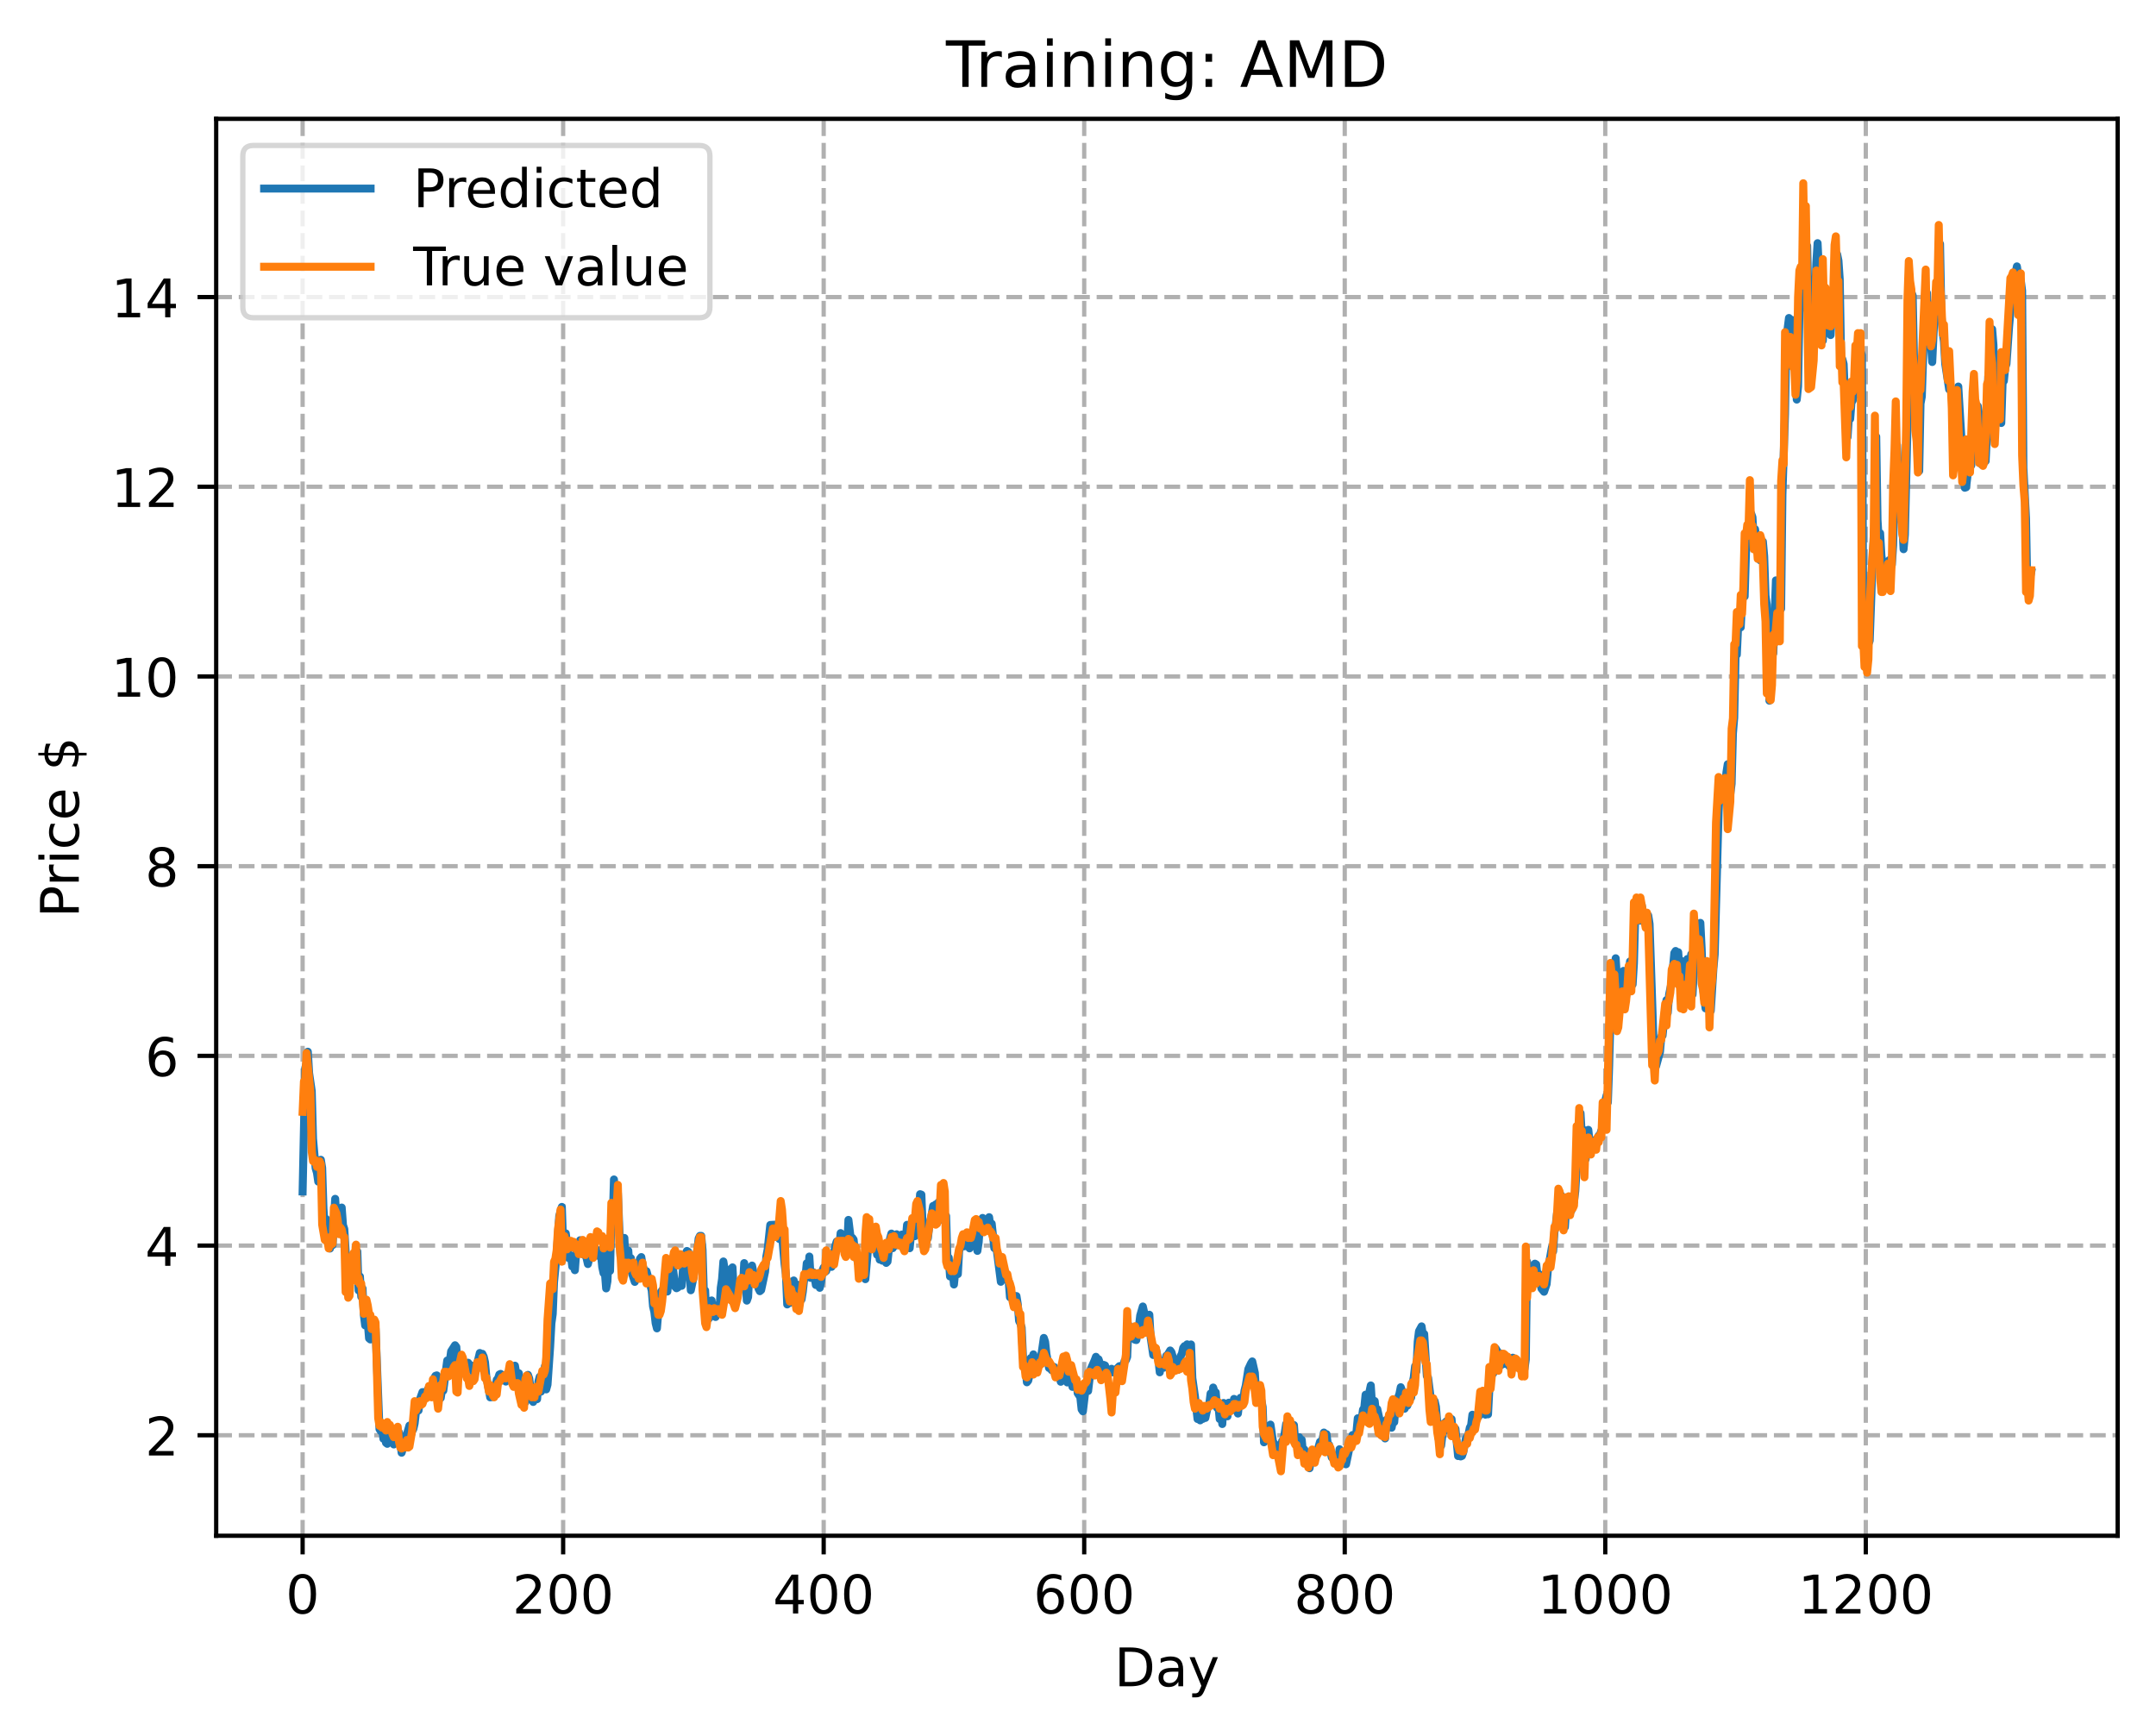<?xml version="1.0" encoding="utf-8" standalone="no"?>
<!DOCTYPE svg PUBLIC "-//W3C//DTD SVG 1.1//EN"
  "http://www.w3.org/Graphics/SVG/1.1/DTD/svg11.dtd">
<!-- Created with matplotlib (https://matplotlib.org/) -->
<svg height="325.986pt" version="1.1" viewBox="0 0 404.923 325.986" width="404.923pt" xmlns="http://www.w3.org/2000/svg" xmlns:xlink="http://www.w3.org/1999/xlink">
 <defs>
  <style type="text/css">
*{stroke-linecap:butt;stroke-linejoin:round;}
  </style>
 </defs>
 <g id="figure_1">
  <g id="patch_1">
   <path d="M 0 325.986 
L 404.923 325.986 
L 404.923 0 
L 0 0 
z
" style="fill:#ffffff;"/>
  </g>
  <g id="axes_1">
   <g id="patch_2">
    <path d="M 40.603 288.43 
L 397.723 288.43 
L 397.723 22.318 
L 40.603 22.318 
z
" style="fill:#ffffff;"/>
   </g>
   <g id="matplotlib.axis_1">
    <g id="xtick_1">
     <g id="line2d_1">
      <path clip-path="url(#pd8bde10e4c)" d="M 56.836 288.43 
L 56.836 22.318 
" style="fill:none;stroke:#b0b0b0;stroke-dasharray:2.96,1.28;stroke-dashoffset:0;stroke-width:0.8;"/>
     </g>
     <g id="line2d_2">
      <defs>
       <path d="M 0 0 
L 0 3.5 
" id="m687f2269bd" style="stroke:#000000;stroke-width:0.8;"/>
      </defs>
      <g>
       <use style="stroke:#000000;stroke-width:0.8;" x="56.836" xlink:href="#m687f2269bd" y="288.43"/>
      </g>
     </g>
     <g id="text_1">
      <!-- 0 -->
      <defs>
       <path d="M 31.781 66.406 
Q 24.172 66.406 20.328 58.906 
Q 16.5 51.422 16.5 36.375 
Q 16.5 21.391 20.328 13.891 
Q 24.172 6.391 31.781 6.391 
Q 39.453 6.391 43.281 13.891 
Q 47.125 21.391 47.125 36.375 
Q 47.125 51.422 43.281 58.906 
Q 39.453 66.406 31.781 66.406 
z
M 31.781 74.219 
Q 44.047 74.219 50.516 64.516 
Q 56.984 54.828 56.984 36.375 
Q 56.984 17.969 50.516 8.266 
Q 44.047 -1.422 31.781 -1.422 
Q 19.531 -1.422 13.062 8.266 
Q 6.594 17.969 6.594 36.375 
Q 6.594 54.828 13.062 64.516 
Q 19.531 74.219 31.781 74.219 
z
" id="DejaVuSans-48"/>
      </defs>
      <g transform="translate(53.655 303.029)scale(0.1 -0.1)">
       <use xlink:href="#DejaVuSans-48"/>
      </g>
     </g>
    </g>
    <g id="xtick_2">
     <g id="line2d_3">
      <path clip-path="url(#pd8bde10e4c)" d="M 105.766 288.43 
L 105.766 22.318 
" style="fill:none;stroke:#b0b0b0;stroke-dasharray:2.96,1.28;stroke-dashoffset:0;stroke-width:0.8;"/>
     </g>
     <g id="line2d_4">
      <g>
       <use style="stroke:#000000;stroke-width:0.8;" x="105.766" xlink:href="#m687f2269bd" y="288.43"/>
      </g>
     </g>
     <g id="text_2">
      <!-- 200 -->
      <defs>
       <path d="M 19.188 8.297 
L 53.609 8.297 
L 53.609 0 
L 7.328 0 
L 7.328 8.297 
Q 12.938 14.109 22.625 23.891 
Q 32.328 33.688 34.812 36.531 
Q 39.547 41.844 41.422 45.531 
Q 43.312 49.219 43.312 52.781 
Q 43.312 58.594 39.234 62.25 
Q 35.156 65.922 28.609 65.922 
Q 23.969 65.922 18.812 64.312 
Q 13.672 62.703 7.812 59.422 
L 7.812 69.391 
Q 13.766 71.781 18.938 73 
Q 24.125 74.219 28.422 74.219 
Q 39.75 74.219 46.484 68.547 
Q 53.219 62.891 53.219 53.422 
Q 53.219 48.922 51.531 44.891 
Q 49.859 40.875 45.406 35.406 
Q 44.188 33.984 37.641 27.219 
Q 31.109 20.453 19.188 8.297 
z
" id="DejaVuSans-50"/>
      </defs>
      <g transform="translate(96.223 303.029)scale(0.1 -0.1)">
       <use xlink:href="#DejaVuSans-50"/>
       <use x="63.623" xlink:href="#DejaVuSans-48"/>
       <use x="127.246" xlink:href="#DejaVuSans-48"/>
      </g>
     </g>
    </g>
    <g id="xtick_3">
     <g id="line2d_5">
      <path clip-path="url(#pd8bde10e4c)" d="M 154.697 288.43 
L 154.697 22.318 
" style="fill:none;stroke:#b0b0b0;stroke-dasharray:2.96,1.28;stroke-dashoffset:0;stroke-width:0.8;"/>
     </g>
     <g id="line2d_6">
      <g>
       <use style="stroke:#000000;stroke-width:0.8;" x="154.697" xlink:href="#m687f2269bd" y="288.43"/>
      </g>
     </g>
     <g id="text_3">
      <!-- 400 -->
      <defs>
       <path d="M 37.797 64.312 
L 12.891 25.391 
L 37.797 25.391 
z
M 35.203 72.906 
L 47.609 72.906 
L 47.609 25.391 
L 58.016 25.391 
L 58.016 17.188 
L 47.609 17.188 
L 47.609 0 
L 37.797 0 
L 37.797 17.188 
L 4.891 17.188 
L 4.891 26.703 
z
" id="DejaVuSans-52"/>
      </defs>
      <g transform="translate(145.153 303.029)scale(0.1 -0.1)">
       <use xlink:href="#DejaVuSans-52"/>
       <use x="63.623" xlink:href="#DejaVuSans-48"/>
       <use x="127.246" xlink:href="#DejaVuSans-48"/>
      </g>
     </g>
    </g>
    <g id="xtick_4">
     <g id="line2d_7">
      <path clip-path="url(#pd8bde10e4c)" d="M 203.628 288.43 
L 203.628 22.318 
" style="fill:none;stroke:#b0b0b0;stroke-dasharray:2.96,1.28;stroke-dashoffset:0;stroke-width:0.8;"/>
     </g>
     <g id="line2d_8">
      <g>
       <use style="stroke:#000000;stroke-width:0.8;" x="203.628" xlink:href="#m687f2269bd" y="288.43"/>
      </g>
     </g>
     <g id="text_4">
      <!-- 600 -->
      <defs>
       <path d="M 33.016 40.375 
Q 26.375 40.375 22.484 35.828 
Q 18.609 31.297 18.609 23.391 
Q 18.609 15.531 22.484 10.953 
Q 26.375 6.391 33.016 6.391 
Q 39.656 6.391 43.531 10.953 
Q 47.406 15.531 47.406 23.391 
Q 47.406 31.297 43.531 35.828 
Q 39.656 40.375 33.016 40.375 
z
M 52.594 71.297 
L 52.594 62.312 
Q 48.875 64.062 45.094 64.984 
Q 41.312 65.922 37.594 65.922 
Q 27.828 65.922 22.672 59.328 
Q 17.531 52.734 16.797 39.406 
Q 19.672 43.656 24.016 45.922 
Q 28.375 48.188 33.594 48.188 
Q 44.578 48.188 50.953 41.516 
Q 57.328 34.859 57.328 23.391 
Q 57.328 12.156 50.688 5.359 
Q 44.047 -1.422 33.016 -1.422 
Q 20.359 -1.422 13.672 8.266 
Q 6.984 17.969 6.984 36.375 
Q 6.984 53.656 15.188 63.938 
Q 23.391 74.219 37.203 74.219 
Q 40.922 74.219 44.703 73.484 
Q 48.484 72.75 52.594 71.297 
z
" id="DejaVuSans-54"/>
      </defs>
      <g transform="translate(194.084 303.029)scale(0.1 -0.1)">
       <use xlink:href="#DejaVuSans-54"/>
       <use x="63.623" xlink:href="#DejaVuSans-48"/>
       <use x="127.246" xlink:href="#DejaVuSans-48"/>
      </g>
     </g>
    </g>
    <g id="xtick_5">
     <g id="line2d_9">
      <path clip-path="url(#pd8bde10e4c)" d="M 252.558 288.43 
L 252.558 22.318 
" style="fill:none;stroke:#b0b0b0;stroke-dasharray:2.96,1.28;stroke-dashoffset:0;stroke-width:0.8;"/>
     </g>
     <g id="line2d_10">
      <g>
       <use style="stroke:#000000;stroke-width:0.8;" x="252.558" xlink:href="#m687f2269bd" y="288.43"/>
      </g>
     </g>
     <g id="text_5">
      <!-- 800 -->
      <defs>
       <path d="M 31.781 34.625 
Q 24.75 34.625 20.719 30.859 
Q 16.703 27.094 16.703 20.516 
Q 16.703 13.922 20.719 10.156 
Q 24.75 6.391 31.781 6.391 
Q 38.812 6.391 42.859 10.172 
Q 46.922 13.969 46.922 20.516 
Q 46.922 27.094 42.891 30.859 
Q 38.875 34.625 31.781 34.625 
z
M 21.922 38.812 
Q 15.578 40.375 12.031 44.719 
Q 8.5 49.078 8.5 55.328 
Q 8.5 64.062 14.719 69.141 
Q 20.953 74.219 31.781 74.219 
Q 42.672 74.219 48.875 69.141 
Q 55.078 64.062 55.078 55.328 
Q 55.078 49.078 51.531 44.719 
Q 48 40.375 41.703 38.812 
Q 48.828 37.156 52.797 32.312 
Q 56.781 27.484 56.781 20.516 
Q 56.781 9.906 50.312 4.234 
Q 43.844 -1.422 31.781 -1.422 
Q 19.734 -1.422 13.25 4.234 
Q 6.781 9.906 6.781 20.516 
Q 6.781 27.484 10.781 32.312 
Q 14.797 37.156 21.922 38.812 
z
M 18.312 54.391 
Q 18.312 48.734 21.844 45.562 
Q 25.391 42.391 31.781 42.391 
Q 38.141 42.391 41.719 45.562 
Q 45.312 48.734 45.312 54.391 
Q 45.312 60.062 41.719 63.234 
Q 38.141 66.406 31.781 66.406 
Q 25.391 66.406 21.844 63.234 
Q 18.312 60.062 18.312 54.391 
z
" id="DejaVuSans-56"/>
      </defs>
      <g transform="translate(243.015 303.029)scale(0.1 -0.1)">
       <use xlink:href="#DejaVuSans-56"/>
       <use x="63.623" xlink:href="#DejaVuSans-48"/>
       <use x="127.246" xlink:href="#DejaVuSans-48"/>
      </g>
     </g>
    </g>
    <g id="xtick_6">
     <g id="line2d_11">
      <path clip-path="url(#pd8bde10e4c)" d="M 301.489 288.43 
L 301.489 22.318 
" style="fill:none;stroke:#b0b0b0;stroke-dasharray:2.96,1.28;stroke-dashoffset:0;stroke-width:0.8;"/>
     </g>
     <g id="line2d_12">
      <g>
       <use style="stroke:#000000;stroke-width:0.8;" x="301.489" xlink:href="#m687f2269bd" y="288.43"/>
      </g>
     </g>
     <g id="text_6">
      <!-- 1000 -->
      <defs>
       <path d="M 12.406 8.297 
L 28.516 8.297 
L 28.516 63.922 
L 10.984 60.406 
L 10.984 69.391 
L 28.422 72.906 
L 38.281 72.906 
L 38.281 8.297 
L 54.391 8.297 
L 54.391 0 
L 12.406 0 
z
" id="DejaVuSans-49"/>
      </defs>
      <g transform="translate(288.764 303.029)scale(0.1 -0.1)">
       <use xlink:href="#DejaVuSans-49"/>
       <use x="63.623" xlink:href="#DejaVuSans-48"/>
       <use x="127.246" xlink:href="#DejaVuSans-48"/>
       <use x="190.869" xlink:href="#DejaVuSans-48"/>
      </g>
     </g>
    </g>
    <g id="xtick_7">
     <g id="line2d_13">
      <path clip-path="url(#pd8bde10e4c)" d="M 350.419 288.43 
L 350.419 22.318 
" style="fill:none;stroke:#b0b0b0;stroke-dasharray:2.96,1.28;stroke-dashoffset:0;stroke-width:0.8;"/>
     </g>
     <g id="line2d_14">
      <g>
       <use style="stroke:#000000;stroke-width:0.8;" x="350.419" xlink:href="#m687f2269bd" y="288.43"/>
      </g>
     </g>
     <g id="text_7">
      <!-- 1200 -->
      <g transform="translate(337.694 303.029)scale(0.1 -0.1)">
       <use xlink:href="#DejaVuSans-49"/>
       <use x="63.623" xlink:href="#DejaVuSans-50"/>
       <use x="127.246" xlink:href="#DejaVuSans-48"/>
       <use x="190.869" xlink:href="#DejaVuSans-48"/>
      </g>
     </g>
    </g>
    <g id="text_8">
     <!-- Day -->
     <defs>
      <path d="M 19.672 64.797 
L 19.672 8.109 
L 31.594 8.109 
Q 46.688 8.109 53.688 14.938 
Q 60.688 21.781 60.688 36.531 
Q 60.688 51.172 53.688 57.984 
Q 46.688 64.797 31.594 64.797 
z
M 9.812 72.906 
L 30.078 72.906 
Q 51.266 72.906 61.172 64.094 
Q 71.094 55.281 71.094 36.531 
Q 71.094 17.672 61.125 8.828 
Q 51.172 0 30.078 0 
L 9.812 0 
z
" id="DejaVuSans-68"/>
      <path d="M 34.281 27.484 
Q 23.391 27.484 19.188 25 
Q 14.984 22.516 14.984 16.5 
Q 14.984 11.719 18.141 8.906 
Q 21.297 6.109 26.703 6.109 
Q 34.188 6.109 38.703 11.406 
Q 43.219 16.703 43.219 25.484 
L 43.219 27.484 
z
M 52.203 31.203 
L 52.203 0 
L 43.219 0 
L 43.219 8.297 
Q 40.141 3.328 35.547 0.953 
Q 30.953 -1.422 24.312 -1.422 
Q 15.922 -1.422 10.953 3.297 
Q 6 8.016 6 15.922 
Q 6 25.141 12.172 29.828 
Q 18.359 34.516 30.609 34.516 
L 43.219 34.516 
L 43.219 35.406 
Q 43.219 41.609 39.141 45 
Q 35.062 48.391 27.688 48.391 
Q 23 48.391 18.547 47.266 
Q 14.109 46.141 10.016 43.891 
L 10.016 52.203 
Q 14.938 54.109 19.578 55.047 
Q 24.219 56 28.609 56 
Q 40.484 56 46.344 49.844 
Q 52.203 43.703 52.203 31.203 
z
" id="DejaVuSans-97"/>
      <path d="M 32.172 -5.078 
Q 28.375 -14.844 24.75 -17.812 
Q 21.141 -20.797 15.094 -20.797 
L 7.906 -20.797 
L 7.906 -13.281 
L 13.188 -13.281 
Q 16.891 -13.281 18.938 -11.516 
Q 21 -9.766 23.484 -3.219 
L 25.094 0.875 
L 2.984 54.688 
L 12.5 54.688 
L 29.594 11.922 
L 46.688 54.688 
L 56.203 54.688 
z
" id="DejaVuSans-121"/>
     </defs>
     <g transform="translate(209.29 316.707)scale(0.1 -0.1)">
      <use xlink:href="#DejaVuSans-68"/>
      <use x="77.002" xlink:href="#DejaVuSans-97"/>
      <use x="138.281" xlink:href="#DejaVuSans-121"/>
     </g>
    </g>
   </g>
   <g id="matplotlib.axis_2">
    <g id="ytick_1">
     <g id="line2d_15">
      <path clip-path="url(#pd8bde10e4c)" d="M 40.603 269.565 
L 397.723 269.565 
" style="fill:none;stroke:#b0b0b0;stroke-dasharray:2.96,1.28;stroke-dashoffset:0;stroke-width:0.8;"/>
     </g>
     <g id="line2d_16">
      <defs>
       <path d="M 0 0 
L -3.5 0 
" id="m73e7f5cab5" style="stroke:#000000;stroke-width:0.8;"/>
      </defs>
      <g>
       <use style="stroke:#000000;stroke-width:0.8;" x="40.603" xlink:href="#m73e7f5cab5" y="269.565"/>
      </g>
     </g>
     <g id="text_9">
      <!-- 2 -->
      <g transform="translate(27.241 273.364)scale(0.1 -0.1)">
       <use xlink:href="#DejaVuSans-50"/>
      </g>
     </g>
    </g>
    <g id="ytick_2">
     <g id="line2d_17">
      <path clip-path="url(#pd8bde10e4c)" d="M 40.603 233.936 
L 397.723 233.936 
" style="fill:none;stroke:#b0b0b0;stroke-dasharray:2.96,1.28;stroke-dashoffset:0;stroke-width:0.8;"/>
     </g>
     <g id="line2d_18">
      <g>
       <use style="stroke:#000000;stroke-width:0.8;" x="40.603" xlink:href="#m73e7f5cab5" y="233.936"/>
      </g>
     </g>
     <g id="text_10">
      <!-- 4 -->
      <g transform="translate(27.241 237.735)scale(0.1 -0.1)">
       <use xlink:href="#DejaVuSans-52"/>
      </g>
     </g>
    </g>
    <g id="ytick_3">
     <g id="line2d_19">
      <path clip-path="url(#pd8bde10e4c)" d="M 40.603 198.307 
L 397.723 198.307 
" style="fill:none;stroke:#b0b0b0;stroke-dasharray:2.96,1.28;stroke-dashoffset:0;stroke-width:0.8;"/>
     </g>
     <g id="line2d_20">
      <g>
       <use style="stroke:#000000;stroke-width:0.8;" x="40.603" xlink:href="#m73e7f5cab5" y="198.307"/>
      </g>
     </g>
     <g id="text_11">
      <!-- 6 -->
      <g transform="translate(27.241 202.106)scale(0.1 -0.1)">
       <use xlink:href="#DejaVuSans-54"/>
      </g>
     </g>
    </g>
    <g id="ytick_4">
     <g id="line2d_21">
      <path clip-path="url(#pd8bde10e4c)" d="M 40.603 162.678 
L 397.723 162.678 
" style="fill:none;stroke:#b0b0b0;stroke-dasharray:2.96,1.28;stroke-dashoffset:0;stroke-width:0.8;"/>
     </g>
     <g id="line2d_22">
      <g>
       <use style="stroke:#000000;stroke-width:0.8;" x="40.603" xlink:href="#m73e7f5cab5" y="162.678"/>
      </g>
     </g>
     <g id="text_12">
      <!-- 8 -->
      <g transform="translate(27.241 166.477)scale(0.1 -0.1)">
       <use xlink:href="#DejaVuSans-56"/>
      </g>
     </g>
    </g>
    <g id="ytick_5">
     <g id="line2d_23">
      <path clip-path="url(#pd8bde10e4c)" d="M 40.603 127.049 
L 397.723 127.049 
" style="fill:none;stroke:#b0b0b0;stroke-dasharray:2.96,1.28;stroke-dashoffset:0;stroke-width:0.8;"/>
     </g>
     <g id="line2d_24">
      <g>
       <use style="stroke:#000000;stroke-width:0.8;" x="40.603" xlink:href="#m73e7f5cab5" y="127.049"/>
      </g>
     </g>
     <g id="text_13">
      <!-- 10 -->
      <g transform="translate(20.878 130.848)scale(0.1 -0.1)">
       <use xlink:href="#DejaVuSans-49"/>
       <use x="63.623" xlink:href="#DejaVuSans-48"/>
      </g>
     </g>
    </g>
    <g id="ytick_6">
     <g id="line2d_25">
      <path clip-path="url(#pd8bde10e4c)" d="M 40.603 91.42 
L 397.723 91.42 
" style="fill:none;stroke:#b0b0b0;stroke-dasharray:2.96,1.28;stroke-dashoffset:0;stroke-width:0.8;"/>
     </g>
     <g id="line2d_26">
      <g>
       <use style="stroke:#000000;stroke-width:0.8;" x="40.603" xlink:href="#m73e7f5cab5" y="91.42"/>
      </g>
     </g>
     <g id="text_14">
      <!-- 12 -->
      <g transform="translate(20.878 95.22)scale(0.1 -0.1)">
       <use xlink:href="#DejaVuSans-49"/>
       <use x="63.623" xlink:href="#DejaVuSans-50"/>
      </g>
     </g>
    </g>
    <g id="ytick_7">
     <g id="line2d_27">
      <path clip-path="url(#pd8bde10e4c)" d="M 40.603 55.791 
L 397.723 55.791 
" style="fill:none;stroke:#b0b0b0;stroke-dasharray:2.96,1.28;stroke-dashoffset:0;stroke-width:0.8;"/>
     </g>
     <g id="line2d_28">
      <g>
       <use style="stroke:#000000;stroke-width:0.8;" x="40.603" xlink:href="#m73e7f5cab5" y="55.791"/>
      </g>
     </g>
     <g id="text_15">
      <!-- 14 -->
      <g transform="translate(20.878 59.591)scale(0.1 -0.1)">
       <use xlink:href="#DejaVuSans-49"/>
       <use x="63.623" xlink:href="#DejaVuSans-52"/>
      </g>
     </g>
    </g>
    <g id="text_16">
     <!-- Price $ -->
     <defs>
      <path d="M 19.672 64.797 
L 19.672 37.406 
L 32.078 37.406 
Q 38.969 37.406 42.719 40.969 
Q 46.484 44.531 46.484 51.125 
Q 46.484 57.672 42.719 61.234 
Q 38.969 64.797 32.078 64.797 
z
M 9.812 72.906 
L 32.078 72.906 
Q 44.344 72.906 50.609 67.359 
Q 56.891 61.812 56.891 51.125 
Q 56.891 40.328 50.609 34.812 
Q 44.344 29.297 32.078 29.297 
L 19.672 29.297 
L 19.672 0 
L 9.812 0 
z
" id="DejaVuSans-80"/>
      <path d="M 41.109 46.297 
Q 39.594 47.172 37.812 47.578 
Q 36.031 48 33.891 48 
Q 26.266 48 22.188 43.047 
Q 18.109 38.094 18.109 28.812 
L 18.109 0 
L 9.078 0 
L 9.078 54.688 
L 18.109 54.688 
L 18.109 46.188 
Q 20.953 51.172 25.484 53.578 
Q 30.031 56 36.531 56 
Q 37.453 56 38.578 55.875 
Q 39.703 55.766 41.062 55.516 
z
" id="DejaVuSans-114"/>
      <path d="M 9.422 54.688 
L 18.406 54.688 
L 18.406 0 
L 9.422 0 
z
M 9.422 75.984 
L 18.406 75.984 
L 18.406 64.594 
L 9.422 64.594 
z
" id="DejaVuSans-105"/>
      <path d="M 48.781 52.594 
L 48.781 44.188 
Q 44.969 46.297 41.141 47.344 
Q 37.312 48.391 33.406 48.391 
Q 24.656 48.391 19.812 42.844 
Q 14.984 37.312 14.984 27.297 
Q 14.984 17.281 19.812 11.734 
Q 24.656 6.203 33.406 6.203 
Q 37.312 6.203 41.141 7.25 
Q 44.969 8.297 48.781 10.406 
L 48.781 2.094 
Q 45.016 0.344 40.984 -0.531 
Q 36.969 -1.422 32.422 -1.422 
Q 20.062 -1.422 12.781 6.344 
Q 5.516 14.109 5.516 27.297 
Q 5.516 40.672 12.859 48.328 
Q 20.219 56 33.016 56 
Q 37.156 56 41.109 55.141 
Q 45.062 54.297 48.781 52.594 
z
" id="DejaVuSans-99"/>
      <path d="M 56.203 29.594 
L 56.203 25.203 
L 14.891 25.203 
Q 15.484 15.922 20.484 11.062 
Q 25.484 6.203 34.422 6.203 
Q 39.594 6.203 44.453 7.469 
Q 49.312 8.734 54.109 11.281 
L 54.109 2.781 
Q 49.266 0.734 44.188 -0.344 
Q 39.109 -1.422 33.891 -1.422 
Q 20.797 -1.422 13.156 6.188 
Q 5.516 13.812 5.516 26.812 
Q 5.516 40.234 12.766 48.109 
Q 20.016 56 32.328 56 
Q 43.359 56 49.781 48.891 
Q 56.203 41.797 56.203 29.594 
z
M 47.219 32.234 
Q 47.125 39.594 43.094 43.984 
Q 39.062 48.391 32.422 48.391 
Q 24.906 48.391 20.391 44.141 
Q 15.875 39.891 15.188 32.172 
z
" id="DejaVuSans-101"/>
      <path id="DejaVuSans-32"/>
      <path d="M 33.797 -14.703 
L 28.906 -14.703 
L 28.859 0 
Q 23.734 0.094 18.609 1.188 
Q 13.484 2.297 8.297 4.5 
L 8.297 13.281 
Q 13.281 10.156 18.375 8.562 
Q 23.484 6.984 28.906 6.938 
L 28.906 29.203 
Q 18.109 30.953 13.203 35.156 
Q 8.297 39.359 8.297 46.688 
Q 8.297 54.641 13.625 59.219 
Q 18.953 63.812 28.906 64.5 
L 28.906 75.984 
L 33.797 75.984 
L 33.797 64.656 
Q 38.328 64.453 42.578 63.688 
Q 46.828 62.938 50.875 61.625 
L 50.875 53.078 
Q 46.828 55.125 42.547 56.25 
Q 38.281 57.375 33.797 57.562 
L 33.797 36.719 
Q 44.875 35.016 50.094 30.609 
Q 55.328 26.219 55.328 18.609 
Q 55.328 10.359 49.781 5.594 
Q 44.234 0.828 33.797 0.094 
z
M 28.906 37.594 
L 28.906 57.625 
Q 23.25 56.984 20.266 54.391 
Q 17.281 51.812 17.281 47.516 
Q 17.281 43.312 20.031 40.969 
Q 22.797 38.625 28.906 37.594 
z
M 33.797 28.219 
L 33.797 7.078 
Q 39.984 7.906 43.141 10.594 
Q 46.297 13.281 46.297 17.672 
Q 46.297 21.969 43.281 24.5 
Q 40.281 27.047 33.797 28.219 
z
" id="DejaVuSans-36"/>
     </defs>
     <g transform="translate(14.798 172.342)rotate(-90)scale(0.1 -0.1)">
      <use xlink:href="#DejaVuSans-80"/>
      <use x="58.553" xlink:href="#DejaVuSans-114"/>
      <use x="99.666" xlink:href="#DejaVuSans-105"/>
      <use x="127.449" xlink:href="#DejaVuSans-99"/>
      <use x="182.43" xlink:href="#DejaVuSans-101"/>
      <use x="243.953" xlink:href="#DejaVuSans-32"/>
      <use x="275.74" xlink:href="#DejaVuSans-36"/>
     </g>
    </g>
   </g>
   <g id="line2d_29">
    <path clip-path="url(#pd8bde10e4c)" d="M 56.836 223.771 
L 57.325 200.632 
L 57.57 199.635 
L 57.814 197.525 
L 58.059 201.555 
L 58.548 204.902 
L 58.793 213.86 
L 59.282 219.42 
L 59.527 220.261 
L 59.772 221.926 
L 60.261 217.825 
L 60.506 219.333 
L 60.75 226.957 
L 60.995 230.637 
L 61.24 228.938 
L 61.484 233.266 
L 61.729 233.338 
L 61.974 234.492 
L 62.218 229.673 
L 62.463 233.852 
L 62.952 225.156 
L 63.197 228.941 
L 63.441 228.904 
L 63.686 229.133 
L 63.931 229.869 
L 64.175 226.794 
L 64.42 230.095 
L 64.665 230.83 
L 65.154 238.987 
L 65.399 236.799 
L 65.643 240.979 
L 66.133 237.865 
L 66.377 236.501 
L 66.622 236.361 
L 66.867 238.465 
L 67.111 235.037 
L 67.356 242.368 
L 67.601 239.739 
L 67.845 243.536 
L 68.09 241.993 
L 68.335 246.96 
L 68.579 248.928 
L 68.824 247.238 
L 69.069 248.363 
L 69.313 251.355 
L 69.558 251.568 
L 69.802 250.567 
L 70.047 250.535 
L 70.292 248.086 
L 70.536 249.566 
L 71.27 268.407 
L 71.515 268.789 
L 71.76 268.242 
L 72.004 270.221 
L 72.249 269.046 
L 72.494 270.978 
L 72.738 271.17 
L 72.983 268.236 
L 73.228 269.655 
L 73.472 268.411 
L 73.717 270.284 
L 73.962 271.291 
L 74.206 270.97 
L 74.451 268.876 
L 74.696 269.075 
L 74.94 269.025 
L 75.429 272.843 
L 75.919 271.326 
L 76.163 269.799 
L 76.408 269.395 
L 76.897 267.743 
L 77.142 269.687 
L 77.387 268.792 
L 77.631 268.397 
L 77.876 267.322 
L 78.121 265.213 
L 78.365 264.344 
L 78.61 264.907 
L 78.855 262.85 
L 79.344 261.455 
L 79.589 262.731 
L 79.833 262.017 
L 80.078 261.956 
L 80.323 260.966 
L 80.567 261.835 
L 81.056 260.437 
L 81.301 259.916 
L 81.546 258.842 
L 81.79 258.391 
L 82.035 258.314 
L 82.28 259.438 
L 82.524 261.753 
L 82.769 262.569 
L 83.014 261.018 
L 83.258 261.189 
L 83.992 255.522 
L 84.237 256.401 
L 84.482 255.595 
L 84.726 253.798 
L 85.46 252.654 
L 85.705 252.975 
L 85.95 257.049 
L 86.194 258.404 
L 86.439 256.811 
L 86.684 255.967 
L 86.928 255.975 
L 87.173 256.119 
L 87.417 256.43 
L 87.907 255.936 
L 88.151 256.265 
L 88.396 257.203 
L 88.641 256.484 
L 88.885 257.637 
L 89.13 257.717 
L 89.375 256.456 
L 89.619 256.148 
L 90.109 254.108 
L 90.353 254.511 
L 90.598 254.265 
L 90.843 254.786 
L 91.087 255.826 
L 91.332 258.532 
L 92.066 262.439 
L 92.311 262.409 
L 92.555 262.124 
L 92.8 262.289 
L 93.289 259.161 
L 93.534 258.88 
L 93.778 258.15 
L 94.023 258.034 
L 94.268 258.379 
L 94.512 259.009 
L 94.757 258.276 
L 95.002 259.48 
L 95.246 258.219 
L 95.491 258.747 
L 95.736 258.312 
L 95.98 257.314 
L 96.225 257.13 
L 96.47 257.821 
L 96.714 256.493 
L 96.959 257.943 
L 97.204 258.573 
L 97.448 257.908 
L 97.938 262.689 
L 98.182 262.296 
L 98.427 261.293 
L 98.672 263.347 
L 98.916 259.46 
L 99.161 258.218 
L 99.405 258.928 
L 99.65 260.927 
L 99.895 260.691 
L 100.139 263.304 
L 100.384 262.839 
L 100.629 260.697 
L 100.873 262.785 
L 101.118 259.456 
L 101.363 258.58 
L 101.607 261.362 
L 101.852 259.908 
L 102.097 259.556 
L 102.341 256.576 
L 102.586 260.947 
L 102.831 260.055 
L 103.32 252.973 
L 103.565 248.529 
L 103.809 246.776 
L 104.054 240.791 
L 104.543 235.719 
L 105.032 228.372 
L 105.522 226.674 
L 105.766 233.88 
L 106.011 232.156 
L 106.256 231.639 
L 106.5 233.397 
L 106.745 236.251 
L 106.99 236.339 
L 107.234 235.872 
L 107.479 237.863 
L 107.724 237.21 
L 107.968 238.561 
L 108.213 235.259 
L 108.458 234.161 
L 108.702 233.924 
L 108.947 232.931 
L 109.192 235.003 
L 109.436 234.172 
L 109.681 235.657 
L 109.926 235.661 
L 110.17 236.322 
L 110.415 237.406 
L 110.904 235.393 
L 111.149 235.684 
L 111.393 234.751 
L 111.638 235.761 
L 111.883 234.792 
L 112.127 234.725 
L 112.372 235.857 
L 112.617 235.026 
L 112.861 235.451 
L 113.106 237.96 
L 113.351 239.115 
L 113.595 238.906 
L 113.84 241.977 
L 114.085 240.636 
L 114.329 235.133 
L 114.574 238.687 
L 114.819 228.59 
L 115.063 229.666 
L 115.308 221.518 
L 115.553 227.002 
L 115.797 229.268 
L 116.042 224.03 
L 116.531 235.92 
L 116.776 233.242 
L 117.02 234.18 
L 117.265 232.498 
L 117.51 237.437 
L 117.754 238.534 
L 117.999 234.88 
L 118.244 238.191 
L 118.488 236.297 
L 118.733 239.282 
L 119.222 240.757 
L 120.201 236.399 
L 120.446 236.096 
L 120.69 237.679 
L 121.18 239.109 
L 121.424 238.747 
L 122.403 242.363 
L 122.648 245.35 
L 122.892 246.397 
L 123.137 248.521 
L 123.381 249.487 
L 123.871 243.621 
L 124.115 242.669 
L 124.849 241.686 
L 125.339 242.567 
L 125.828 237.362 
L 126.073 240.088 
L 126.317 237.557 
L 126.807 241.677 
L 127.051 241.946 
L 127.296 241.812 
L 127.541 240.97 
L 127.785 241.493 
L 128.03 241.489 
L 128.275 238.312 
L 128.764 235.424 
L 129.008 234.947 
L 129.253 235.091 
L 129.742 242.328 
L 130.232 240.01 
L 130.721 235.628 
L 130.966 234.88 
L 131.21 232.598 
L 131.455 232.114 
L 131.7 232.119 
L 131.944 234.728 
L 132.189 242.763 
L 132.434 242.364 
L 132.678 248.165 
L 132.923 247.378 
L 133.168 247.618 
L 133.412 246.876 
L 133.657 244.241 
L 133.902 247.086 
L 134.146 245.126 
L 134.391 247.349 
L 134.636 245.327 
L 134.88 245.698 
L 135.125 246.411 
L 135.369 241.841 
L 135.614 240.2 
L 135.859 236.92 
L 136.103 238.443 
L 136.348 238.923 
L 136.593 241.839 
L 136.837 241.604 
L 137.327 238.294 
L 137.571 238.029 
L 137.816 242.708 
L 138.061 241.294 
L 138.305 241.56 
L 138.55 242.597 
L 138.795 241.128 
L 139.039 240.574 
L 139.529 241.74 
L 139.773 237.228 
L 140.018 239.569 
L 140.263 244.276 
L 140.507 243.598 
L 140.752 238.516 
L 140.996 240.432 
L 141.241 237.689 
L 141.486 238.884 
L 141.73 239.4 
L 141.975 239.364 
L 142.464 242.026 
L 142.709 242.502 
L 142.954 242.287 
L 143.688 238.854 
L 143.932 235.96 
L 144.177 234.644 
L 144.666 230.067 
L 145.645 230.015 
L 145.89 232.074 
L 146.134 231.502 
L 146.379 232.706 
L 146.624 231.882 
L 146.868 231.866 
L 147.357 237.445 
L 147.602 239.318 
L 147.847 244.99 
L 148.091 244.728 
L 148.336 244.708 
L 148.581 242.419 
L 148.825 242.946 
L 149.07 240.487 
L 149.315 243.288 
L 149.559 241.559 
L 149.804 241.287 
L 150.049 245.351 
L 150.293 241.939 
L 150.538 244.067 
L 150.783 242.549 
L 151.027 240.313 
L 151.272 239.884 
L 151.517 237.261 
L 151.761 239.209 
L 152.006 235.993 
L 152.251 240.005 
L 152.495 239.99 
L 152.74 238.936 
L 152.984 239.765 
L 153.229 241.342 
L 153.474 240.61 
L 153.718 240.29 
L 153.963 241.871 
L 154.208 240.735 
L 154.452 238.671 
L 154.697 238.065 
L 154.942 238.885 
L 155.186 238.695 
L 155.431 237.74 
L 155.676 236.244 
L 156.165 237.937 
L 156.899 233.931 
L 157.144 233.172 
L 157.388 233.084 
L 157.633 234.197 
L 157.878 231.591 
L 158.122 231.952 
L 158.367 232.91 
L 158.612 233.138 
L 158.856 233.087 
L 159.101 234.598 
L 159.345 229.114 
L 159.835 233.076 
L 160.079 232.479 
L 160.324 232.827 
L 160.569 235.27 
L 160.813 235.397 
L 161.058 236.86 
L 161.303 237.612 
L 161.547 238.897 
L 162.037 239.237 
L 162.526 240.245 
L 163.26 231.857 
L 163.505 233.307 
L 163.749 232.555 
L 163.994 232.46 
L 164.239 233.816 
L 164.483 233.412 
L 164.728 235.662 
L 164.972 234.689 
L 165.217 236.572 
L 165.462 236.013 
L 165.706 236.77 
L 165.951 236.521 
L 166.196 236.013 
L 166.44 237.189 
L 166.685 236.944 
L 167.174 232.565 
L 167.419 231.68 
L 167.664 234.425 
L 167.908 233.654 
L 168.153 233.949 
L 168.398 231.811 
L 168.642 232.801 
L 168.887 232.435 
L 169.132 232.944 
L 169.376 231.867 
L 169.621 233.259 
L 169.866 233.308 
L 170.11 232.768 
L 170.355 230.04 
L 170.6 233.752 
L 170.844 234.433 
L 171.089 232.033 
L 171.333 232.129 
L 171.578 232.019 
L 171.823 232.172 
L 172.067 231.705 
L 172.312 227.618 
L 172.557 228.246 
L 172.801 224.284 
L 173.046 224.368 
L 173.291 230.673 
L 173.535 233.615 
L 173.78 233.524 
L 174.025 232.224 
L 174.269 232.549 
L 174.514 230.383 
L 175.003 227.974 
L 175.248 226.489 
L 175.493 229.214 
L 175.737 226.206 
L 175.982 229.179 
L 176.227 225.837 
L 176.716 226.624 
L 176.96 225.783 
L 177.205 229.217 
L 177.45 228.663 
L 177.694 228.385 
L 177.939 236.524 
L 178.184 236.204 
L 178.428 239.739 
L 178.673 239.517 
L 178.918 238.558 
L 179.162 241.246 
L 179.407 238.823 
L 179.896 239.293 
L 180.141 234.923 
L 180.63 233.559 
L 180.875 233.15 
L 181.12 234.07 
L 181.364 233.511 
L 181.609 231.599 
L 181.854 233.887 
L 182.098 234.458 
L 182.343 232.044 
L 182.588 232.638 
L 182.832 232.007 
L 183.077 232.948 
L 183.321 232.713 
L 183.566 234.934 
L 183.811 233.297 
L 184.055 229.764 
L 184.3 230.712 
L 184.545 228.744 
L 184.789 230.476 
L 185.279 229.111 
L 185.523 230.54 
L 185.768 228.601 
L 186.013 230.41 
L 186.257 229.824 
L 186.747 234.41 
L 186.991 234.317 
L 187.236 235.027 
L 187.97 240.738 
L 188.215 239.563 
L 188.459 240.056 
L 188.704 240.143 
L 188.948 239.967 
L 189.193 240.448 
L 189.438 240.557 
L 189.682 243.641 
L 189.927 243.706 
L 190.172 243.271 
L 190.416 244.47 
L 190.661 243.401 
L 190.906 243.416 
L 191.15 244.946 
L 191.395 248.095 
L 191.64 248.565 
L 191.884 249.334 
L 192.129 254.854 
L 192.374 256.45 
L 192.618 257.134 
L 192.863 259.613 
L 193.108 259.31 
L 193.352 258.312 
L 193.597 255.051 
L 193.842 255.942 
L 194.086 254.369 
L 194.331 256.121 
L 194.82 257.023 
L 195.065 255.197 
L 195.309 256.32 
L 196.043 251.28 
L 196.288 252.015 
L 196.533 254.298 
L 197.022 256.927 
L 197.267 256.668 
L 197.511 257.333 
L 198.001 256.745 
L 198.245 257.269 
L 198.49 257.231 
L 198.735 257.598 
L 199.224 259.515 
L 199.713 256.992 
L 199.958 256.913 
L 200.203 257.992 
L 200.447 259.643 
L 200.692 258.716 
L 200.936 258.232 
L 201.181 258.822 
L 201.426 260.478 
L 201.67 260.446 
L 201.915 259.066 
L 202.16 259.154 
L 202.404 261.667 
L 202.894 262.395 
L 203.138 264.699 
L 203.383 265.063 
L 203.872 260.967 
L 204.117 260.972 
L 204.362 261.243 
L 204.851 257.163 
L 205.585 255.489 
L 205.83 254.827 
L 206.074 255.2 
L 206.319 255.283 
L 206.563 256.012 
L 206.808 257.537 
L 207.053 256.645 
L 207.297 256.348 
L 207.542 256.447 
L 207.787 257.485 
L 208.031 257.646 
L 208.276 257.633 
L 208.765 257.076 
L 209.01 257.75 
L 209.255 257.515 
L 209.499 257.917 
L 209.744 257.087 
L 210.233 256.585 
L 210.478 256.975 
L 210.723 256.436 
L 210.967 256.392 
L 211.212 255.584 
L 211.457 255.452 
L 211.701 254.849 
L 211.946 248.815 
L 212.191 250.58 
L 212.435 250.624 
L 212.68 250.824 
L 212.924 250.153 
L 213.169 251.626 
L 213.414 251.679 
L 213.903 249.102 
L 214.148 247.06 
L 214.637 245.377 
L 214.882 246.439 
L 215.371 249.664 
L 215.616 247.753 
L 215.86 246.925 
L 216.105 251.198 
L 216.594 254.485 
L 216.839 254.426 
L 217.084 253.302 
L 217.573 255.509 
L 217.818 257.743 
L 218.062 255.925 
L 218.307 256.614 
L 218.551 256.883 
L 219.041 254.629 
L 219.285 254.478 
L 219.775 253.639 
L 220.019 253.965 
L 220.509 255.751 
L 220.753 256.305 
L 220.998 255.975 
L 221.243 257.285 
L 221.732 254.694 
L 221.977 254.242 
L 222.221 253.146 
L 222.466 252.819 
L 222.711 253.641 
L 222.955 252.483 
L 223.445 254.283 
L 223.689 252.507 
L 223.934 258.809 
L 224.423 262.232 
L 224.912 266.507 
L 225.157 266.053 
L 225.402 266.764 
L 225.646 266.096 
L 225.891 266.495 
L 226.136 265.971 
L 226.38 266.307 
L 226.87 263.995 
L 227.114 263.725 
L 227.359 261.724 
L 227.604 263.106 
L 227.848 260.597 
L 228.093 261.361 
L 228.338 261.505 
L 228.582 264.415 
L 228.827 263.937 
L 229.072 266.518 
L 229.316 265.255 
L 229.561 267.452 
L 229.806 263.492 
L 230.05 265.853 
L 230.295 264.532 
L 230.539 266.001 
L 230.784 263.442 
L 231.029 264.725 
L 231.273 264.163 
L 231.518 264.802 
L 231.763 262.734 
L 232.252 264.7 
L 232.497 265.484 
L 232.741 263.448 
L 232.986 262.519 
L 233.231 263.6 
L 233.475 263.157 
L 233.72 261.224 
L 233.965 260.265 
L 234.454 257.127 
L 234.943 256.078 
L 235.188 255.693 
L 235.677 257.839 
L 235.922 261.736 
L 236.167 261.534 
L 236.411 261.061 
L 236.656 261.7 
L 237.145 264.26 
L 237.39 270.883 
L 237.879 270.344 
L 238.124 268.23 
L 238.613 267.559 
L 239.102 270.879 
L 239.347 271.093 
L 239.836 272.376 
L 240.081 272.25 
L 240.326 272.931 
L 240.815 270.604 
L 241.06 270.564 
L 241.549 267.442 
L 241.794 269.277 
L 242.038 267.435 
L 242.283 267.67 
L 242.527 268.642 
L 242.772 268.762 
L 243.017 267.645 
L 243.261 270.95 
L 243.506 270.019 
L 243.751 270.701 
L 243.995 269.912 
L 244.24 271.641 
L 244.485 270.419 
L 244.729 273.042 
L 244.974 272.235 
L 245.463 274.575 
L 245.708 274.764 
L 245.953 275.753 
L 246.197 274.189 
L 246.442 273.676 
L 246.687 272.816 
L 246.931 273.035 
L 247.176 272.878 
L 247.421 272.52 
L 247.91 270.795 
L 248.155 271.334 
L 248.644 269.053 
L 248.888 269.44 
L 249.133 269.349 
L 249.378 271.24 
L 249.622 271.363 
L 250.112 273.709 
L 250.356 273.687 
L 250.601 273.367 
L 250.846 273.472 
L 251.335 274.353 
L 251.58 272.182 
L 251.824 272.624 
L 252.069 273.663 
L 252.803 275.006 
L 253.537 271.491 
L 253.782 271.113 
L 254.026 269.514 
L 254.271 270.008 
L 254.515 269.942 
L 254.76 268.935 
L 255.005 266.363 
L 255.249 266.963 
L 255.739 266.615 
L 255.983 264.759 
L 256.228 264.376 
L 256.473 261.94 
L 256.717 264.973 
L 256.962 263.885 
L 257.207 261.345 
L 257.451 260.206 
L 257.696 264.026 
L 257.941 263.007 
L 258.185 263.135 
L 258.43 265.359 
L 258.675 264.658 
L 259.164 266.917 
L 259.409 269.53 
L 259.653 268.671 
L 259.898 268.308 
L 260.143 270.157 
L 260.387 266.667 
L 260.632 266.993 
L 260.876 266.673 
L 261.121 266.08 
L 261.366 268.144 
L 261.61 266.873 
L 261.855 267.088 
L 262.1 264.003 
L 262.344 265.416 
L 262.589 262.473 
L 262.834 261.756 
L 263.078 260.535 
L 263.323 261.195 
L 263.568 262.391 
L 263.812 264.573 
L 264.057 263.833 
L 264.302 264.006 
L 264.546 263.306 
L 264.791 261.52 
L 265.036 262.472 
L 265.28 259.846 
L 265.525 258.676 
L 265.77 256.59 
L 266.014 257.568 
L 266.259 252.007 
L 266.503 250.014 
L 266.993 249.109 
L 267.237 250.785 
L 267.482 250.537 
L 267.971 258.421 
L 268.216 258.755 
L 268.95 264.52 
L 269.195 264.058 
L 269.439 263.139 
L 269.684 264.185 
L 270.173 269.997 
L 270.418 271.463 
L 270.663 271.523 
L 271.152 267.335 
L 271.397 268.704 
L 271.641 266.942 
L 271.886 268.422 
L 272.131 266.583 
L 272.375 267.144 
L 272.62 266.525 
L 272.864 269.457 
L 273.354 268.35 
L 273.843 273.465 
L 274.088 273.369 
L 274.332 273.541 
L 274.577 273.441 
L 274.822 272.738 
L 275.311 270.185 
L 275.8 269.397 
L 276.045 268.138 
L 276.29 267.688 
L 276.534 265.706 
L 277.024 266.386 
L 277.758 265.982 
L 278.002 264.542 
L 278.247 263.913 
L 278.491 265.158 
L 278.736 265.154 
L 278.981 265.692 
L 279.225 265.263 
L 279.47 265.626 
L 279.715 260.897 
L 279.959 258.814 
L 280.204 257.777 
L 280.449 257.944 
L 280.693 256.393 
L 280.938 253.301 
L 281.427 254.153 
L 281.672 254.146 
L 281.917 256.394 
L 282.161 255.382 
L 282.406 256.168 
L 282.651 255.392 
L 282.895 256.146 
L 283.14 255.534 
L 283.385 256.517 
L 283.629 255.193 
L 283.874 256.324 
L 284.118 254.996 
L 284.363 256.13 
L 284.608 255.713 
L 285.097 256.812 
L 285.342 256.74 
L 285.586 255.963 
L 285.831 256.633 
L 286.076 255.832 
L 286.32 257.115 
L 286.565 255.342 
L 286.81 236.971 
L 287.054 239.675 
L 287.299 238.497 
L 287.788 238.411 
L 288.033 238.013 
L 288.278 237.333 
L 288.522 237.48 
L 288.767 239.6 
L 289.012 239.245 
L 289.501 242.001 
L 289.99 242.607 
L 290.479 241.158 
L 290.724 238.381 
L 291.458 234.311 
L 291.703 235.003 
L 291.947 231.343 
L 292.192 230.032 
L 292.437 227.827 
L 292.681 227.673 
L 292.926 224.682 
L 293.171 224.467 
L 293.415 226.461 
L 293.66 229.686 
L 293.905 230.47 
L 294.149 226.902 
L 294.394 225.707 
L 294.639 225.785 
L 294.883 225.044 
L 295.128 227.373 
L 295.373 225.615 
L 295.617 225.667 
L 295.862 223.684 
L 296.106 219.478 
L 296.351 213.204 
L 296.596 214.185 
L 296.84 209.059 
L 297.085 213.218 
L 297.33 212.139 
L 297.574 217.345 
L 297.819 217.679 
L 298.064 213.107 
L 298.308 212.2 
L 298.553 214.636 
L 298.798 215.566 
L 299.042 215.083 
L 299.287 214.905 
L 299.532 214.128 
L 299.776 214.872 
L 300.021 214.708 
L 300.266 213.265 
L 300.51 213.075 
L 300.755 212.324 
L 301 212.18 
L 301.244 207.699 
L 301.734 205.737 
L 301.978 207.033 
L 302.223 200.088 
L 302.712 181.428 
L 302.957 182.43 
L 303.201 181.669 
L 303.446 179.976 
L 303.935 187.841 
L 304.18 187.618 
L 304.669 183.579 
L 304.914 182.346 
L 305.403 187.171 
L 306.137 180.568 
L 306.627 184.885 
L 306.871 180.949 
L 307.116 171.776 
L 307.605 169.953 
L 307.85 172.38 
L 308.094 172.919 
L 308.339 169.992 
L 308.828 172.915 
L 309.318 173.276 
L 309.562 171.947 
L 309.807 173.522 
L 310.541 195.375 
L 310.786 196.13 
L 311.03 200.245 
L 311.764 197.57 
L 312.009 194.693 
L 312.254 194.486 
L 312.743 189.498 
L 312.988 187.826 
L 313.232 190.203 
L 313.477 186.787 
L 313.966 184.407 
L 314.455 178.993 
L 314.7 178.607 
L 314.945 182.05 
L 315.189 178.835 
L 315.434 182.213 
L 315.679 180.408 
L 315.923 185.194 
L 316.168 184.003 
L 316.413 185.485 
L 316.657 180.687 
L 316.902 180.118 
L 317.147 180.462 
L 317.391 181.669 
L 317.636 179.218 
L 317.881 186.794 
L 318.125 182.408 
L 318.37 175.151 
L 318.859 178.412 
L 319.104 176.513 
L 319.349 173.328 
L 319.593 178.184 
L 319.838 185.403 
L 320.327 189.391 
L 320.572 183.438 
L 320.816 181.627 
L 321.061 184.167 
L 321.306 189.833 
L 321.795 181.991 
L 322.04 179.241 
L 322.774 152.584 
L 323.018 147.058 
L 323.508 149.178 
L 323.752 147.206 
L 323.997 147.956 
L 324.242 145.074 
L 324.486 143.53 
L 324.731 149.355 
L 324.976 149.146 
L 325.22 147.186 
L 325.465 137.769 
L 325.71 134.799 
L 325.954 123.215 
L 326.199 122.96 
L 326.443 117.519 
L 326.688 115.652 
L 326.933 117.824 
L 327.177 112.858 
L 327.422 111.615 
L 327.667 112.016 
L 327.911 103.852 
L 328.156 101.455 
L 328.401 101.576 
L 328.645 100.496 
L 328.89 96.461 
L 329.135 97.141 
L 329.379 101.385 
L 329.624 99.385 
L 329.869 101.363 
L 330.113 101.993 
L 330.358 100.82 
L 330.603 105.241 
L 331.092 101.709 
L 331.337 104.465 
L 331.581 111.835 
L 331.826 113.606 
L 332.315 131.594 
L 332.804 120.078 
L 333.049 122.691 
L 333.538 108.998 
L 333.783 115.28 
L 334.028 114.091 
L 334.272 112.169 
L 334.517 114.332 
L 334.762 92.844 
L 335.251 77.704 
L 335.496 63.649 
L 335.985 59.724 
L 336.23 61.987 
L 336.474 60.053 
L 336.964 68.896 
L 337.208 69.226 
L 337.453 75.047 
L 337.698 72.571 
L 337.942 59.119 
L 338.187 53.353 
L 338.676 57.778 
L 338.921 44.721 
L 339.165 50.873 
L 339.41 46.189 
L 339.899 67.376 
L 340.144 69.257 
L 340.878 56.719 
L 341.123 49.438 
L 341.367 45.669 
L 341.857 55.869 
L 342.346 63.984 
L 342.591 58.367 
L 342.835 58.231 
L 343.08 60.936 
L 343.325 60.341 
L 343.569 58.622 
L 343.814 62.93 
L 344.058 57.755 
L 344.303 59.363 
L 344.548 54.796 
L 344.792 47.804 
L 345.037 47.757 
L 345.282 48.949 
L 345.526 52.484 
L 345.771 66.926 
L 346.016 67.469 
L 346.26 68.381 
L 346.505 74.484 
L 346.75 75.689 
L 346.994 82.096 
L 347.239 78.435 
L 347.484 78.684 
L 347.728 75.588 
L 347.973 75.205 
L 348.218 72.968 
L 348.462 74.19 
L 348.952 66.647 
L 349.196 67.256 
L 349.441 66.025 
L 349.686 66.709 
L 349.93 114.511 
L 350.175 117.843 
L 350.419 118.188 
L 350.909 120.917 
L 351.153 120.356 
L 351.643 106.811 
L 351.887 101.003 
L 352.132 98.464 
L 352.377 82.013 
L 352.621 97.665 
L 352.866 101.597 
L 353.111 100.137 
L 353.355 104.36 
L 353.845 108.011 
L 354.089 108.019 
L 354.334 109.155 
L 354.823 105.198 
L 355.068 106.692 
L 355.313 106.117 
L 355.557 102.406 
L 355.802 92.676 
L 356.291 83.607 
L 356.78 96.77 
L 357.025 96.718 
L 357.27 98.573 
L 357.514 103.145 
L 357.759 100.409 
L 358.248 80.102 
L 358.493 60.274 
L 358.738 55.401 
L 358.982 54.875 
L 359.227 55.525 
L 359.472 67.515 
L 359.716 70.309 
L 359.961 81.779 
L 360.45 88.457 
L 360.695 75.807 
L 360.94 74.479 
L 361.429 59.829 
L 361.674 57.991 
L 361.918 55.049 
L 362.163 64.069 
L 362.407 63.307 
L 362.652 64.564 
L 362.897 67.991 
L 363.386 57.541 
L 363.875 53.906 
L 364.12 54.379 
L 364.365 45.816 
L 364.609 58.962 
L 364.854 62.451 
L 365.099 64.132 
L 365.343 68.386 
L 366.077 73.138 
L 366.322 72.98 
L 366.567 74.11 
L 367.056 83.917 
L 367.301 83.891 
L 367.545 75.306 
L 367.79 72.599 
L 368.279 80.737 
L 368.768 88.681 
L 369.013 91.606 
L 369.258 91.522 
L 369.502 89.486 
L 369.747 85.592 
L 369.992 85.009 
L 370.236 87.404 
L 370.726 77.132 
L 370.97 76.543 
L 371.215 79.059 
L 371.46 76.286 
L 371.704 77.871 
L 371.949 86.349 
L 372.194 87.253 
L 372.438 85.185 
L 372.683 86.832 
L 372.928 86.598 
L 373.172 81.562 
L 373.417 70.695 
L 373.662 69.163 
L 373.906 63.747 
L 374.151 61.82 
L 374.395 64.791 
L 374.64 74.782 
L 374.885 76.545 
L 375.129 75.25 
L 375.863 79.444 
L 376.108 71.902 
L 376.353 71.552 
L 376.597 69.075 
L 376.842 68.347 
L 377.331 61.326 
L 377.821 55.814 
L 378.065 56.066 
L 378.31 56.115 
L 378.555 51.188 
L 378.799 50.029 
L 379.044 51.626 
L 379.289 51.775 
L 379.533 52.681 
L 379.778 54.598 
L 380.022 87.884 
L 380.512 97.359 
L 380.756 110.509 
L 381.001 109.807 
L 381.49 107.399 
L 381.49 107.399 
" style="fill:none;stroke:#1f77b4;stroke-linecap:square;stroke-width:1.5;"/>
   </g>
   <g id="line2d_30">
    <path clip-path="url(#pd8bde10e4c)" d="M 56.836 208.817 
L 57.081 203.117 
L 57.325 202.761 
L 57.57 197.772 
L 58.304 205.076 
L 58.548 216.299 
L 58.793 218.081 
L 59.038 218.259 
L 59.282 217.903 
L 59.527 219.15 
L 59.772 218.437 
L 60.016 218.081 
L 60.261 218.615 
L 60.506 230.017 
L 60.995 232.867 
L 61.24 232.867 
L 61.484 233.045 
L 61.729 234.47 
L 61.974 232.332 
L 62.218 233.758 
L 62.463 233.579 
L 62.708 226.81 
L 63.197 227.879 
L 63.441 229.304 
L 63.686 231.798 
L 63.931 230.551 
L 64.175 230.907 
L 64.42 232.154 
L 64.665 232.332 
L 64.909 242.665 
L 65.154 239.993 
L 65.399 243.734 
L 65.643 243.377 
L 65.888 238.389 
L 66.133 235.895 
L 66.377 235.361 
L 66.622 235.717 
L 66.867 233.758 
L 67.111 240.705 
L 67.356 239.993 
L 67.601 241.24 
L 67.845 241.062 
L 68.335 246.762 
L 68.579 246.05 
L 68.824 244.09 
L 69.069 245.159 
L 69.313 246.762 
L 69.558 246.94 
L 69.802 249.612 
L 70.047 247.831 
L 70.292 247.831 
L 70.536 248.365 
L 71.026 266.358 
L 71.27 267.783 
L 71.515 267.071 
L 71.76 268.139 
L 72.004 267.427 
L 72.249 268.318 
L 72.494 268.674 
L 72.738 267.071 
L 72.983 267.783 
L 73.228 267.605 
L 73.472 268.318 
L 73.717 269.386 
L 73.962 269.921 
L 74.206 269.03 
L 74.451 269.743 
L 74.696 267.961 
L 74.94 270.812 
L 75.185 271.881 
L 75.429 272.059 
L 75.674 270.99 
L 75.919 271.702 
L 76.163 271.881 
L 76.408 270.455 
L 76.653 271.881 
L 76.897 271.702 
L 77.387 268.852 
L 77.876 263.151 
L 78.121 264.933 
L 78.365 264.398 
L 78.61 263.508 
L 78.855 263.151 
L 79.099 263.864 
L 79.344 263.686 
L 79.833 262.261 
L 80.078 262.617 
L 80.567 260.301 
L 80.812 260.301 
L 81.056 262.439 
L 81.301 259.054 
L 81.546 261.014 
L 82.035 262.617 
L 82.28 264.577 
L 82.769 260.123 
L 83.014 260.836 
L 83.503 257.629 
L 83.748 257.629 
L 83.992 258.342 
L 84.237 258.52 
L 84.482 257.629 
L 84.726 258.163 
L 85.216 256.738 
L 85.46 256.382 
L 85.705 261.37 
L 85.95 261.548 
L 86.194 256.56 
L 86.684 254.422 
L 86.928 254.957 
L 87.662 258.876 
L 87.907 258.876 
L 88.151 260.301 
L 88.396 258.876 
L 88.641 258.876 
L 88.885 259.41 
L 89.13 259.054 
L 89.619 255.848 
L 89.864 256.204 
L 90.109 256.204 
L 90.353 256.916 
L 90.598 254.957 
L 91.087 258.876 
L 91.332 258.698 
L 91.821 261.37 
L 92.066 260.123 
L 92.311 260.836 
L 92.555 262.083 
L 92.8 262.439 
L 93.044 261.904 
L 93.289 261.904 
L 93.534 259.767 
L 93.778 259.589 
L 94.268 258.698 
L 94.512 258.876 
L 94.757 258.342 
L 95.002 258.876 
L 95.246 257.985 
L 95.491 257.629 
L 95.736 256.204 
L 96.225 259.945 
L 96.47 260.479 
L 96.714 259.945 
L 96.959 259.767 
L 97.204 259.767 
L 97.448 261.726 
L 97.938 263.864 
L 98.182 263.686 
L 98.427 264.398 
L 98.672 259.054 
L 98.916 258.342 
L 99.161 258.698 
L 99.405 260.301 
L 99.65 261.014 
L 99.895 262.439 
L 100.139 261.726 
L 100.384 262.439 
L 100.629 260.479 
L 100.873 261.192 
L 101.118 261.37 
L 101.852 257.451 
L 102.097 258.163 
L 102.341 257.451 
L 102.586 254.957 
L 102.831 247.831 
L 103.32 241.062 
L 103.565 240.883 
L 103.809 242.13 
L 104.054 236.964 
L 104.299 236.43 
L 104.543 234.826 
L 104.788 230.907 
L 105.277 227.166 
L 105.522 236.964 
L 105.766 232.689 
L 106.011 232.154 
L 106.5 234.648 
L 106.99 233.045 
L 107.234 233.045 
L 107.479 234.292 
L 107.724 233.223 
L 108.213 234.648 
L 108.458 233.758 
L 108.702 235.539 
L 108.947 235.005 
L 109.192 235.539 
L 109.436 232.867 
L 109.926 235.717 
L 110.17 234.826 
L 110.415 235.005 
L 110.66 233.045 
L 110.904 232.332 
L 111.149 232.689 
L 111.393 236.252 
L 111.638 233.936 
L 111.883 233.045 
L 112.127 231.264 
L 112.372 231.442 
L 112.617 232.511 
L 112.861 232.511 
L 113.106 232.154 
L 113.351 234.47 
L 113.595 232.867 
L 113.84 232.689 
L 114.085 233.936 
L 114.329 233.045 
L 114.574 234.292 
L 114.819 225.919 
L 115.063 228.235 
L 115.308 226.81 
L 115.553 226.276 
L 115.797 227.166 
L 116.042 222.535 
L 116.287 233.401 
L 116.531 235.717 
L 116.776 239.993 
L 117.02 240.527 
L 117.265 239.28 
L 117.51 237.142 
L 117.754 238.389 
L 117.999 237.142 
L 118.244 238.033 
L 118.488 237.321 
L 118.733 237.499 
L 118.978 237.142 
L 119.222 238.924 
L 119.467 239.458 
L 119.712 239.102 
L 119.956 240.171 
L 120.201 240.171 
L 120.446 239.458 
L 120.69 237.142 
L 120.935 239.458 
L 121.18 239.993 
L 121.424 241.062 
L 121.669 240.527 
L 121.914 240.883 
L 122.403 240.171 
L 122.648 241.418 
L 122.892 244.803 
L 123.137 244.268 
L 123.381 244.981 
L 123.626 246.94 
L 123.871 246.94 
L 124.115 246.228 
L 124.36 244.446 
L 125.094 236.252 
L 125.583 238.389 
L 125.828 236.964 
L 126.073 237.142 
L 126.317 236.608 
L 126.562 235.183 
L 126.807 234.826 
L 127.051 236.964 
L 127.296 237.677 
L 127.541 237.499 
L 127.785 235.539 
L 128.275 236.43 
L 128.519 237.321 
L 129.008 235.717 
L 129.253 235.717 
L 129.498 235.539 
L 129.742 236.43 
L 129.987 238.924 
L 130.232 240.171 
L 130.476 237.677 
L 130.721 236.964 
L 130.966 234.47 
L 131.455 232.332 
L 131.7 232.332 
L 131.944 242.309 
L 132.434 248.544 
L 132.678 249.256 
L 133.168 245.693 
L 133.412 246.05 
L 133.657 245.871 
L 133.902 246.406 
L 134.146 245.693 
L 134.391 246.228 
L 134.88 245.871 
L 135.125 246.05 
L 135.369 246.762 
L 135.614 246.94 
L 136.103 243.912 
L 136.348 242.13 
L 137.082 243.377 
L 137.327 244.268 
L 137.571 244.268 
L 138.061 245.693 
L 138.55 243.734 
L 139.039 240.349 
L 139.284 239.993 
L 139.773 241.596 
L 140.018 240.349 
L 140.263 239.993 
L 140.507 240.527 
L 140.752 238.924 
L 140.996 239.636 
L 141.241 239.458 
L 141.486 239.458 
L 141.73 241.24 
L 141.975 240.171 
L 142.464 240.171 
L 142.709 239.458 
L 142.954 238.389 
L 143.443 237.499 
L 143.688 237.855 
L 143.932 236.608 
L 144.177 236.252 
L 145.156 230.729 
L 145.4 230.729 
L 145.645 232.332 
L 145.89 230.907 
L 146.134 231.62 
L 146.624 225.563 
L 146.868 227.166 
L 147.113 230.729 
L 147.357 230.907 
L 147.602 239.815 
L 147.847 240.705 
L 148.091 243.377 
L 148.336 244.446 
L 148.581 242.13 
L 148.825 243.199 
L 149.07 243.199 
L 149.315 244.09 
L 149.559 245.871 
L 149.804 245.159 
L 150.049 246.228 
L 151.027 239.28 
L 151.272 239.458 
L 151.517 239.28 
L 151.761 239.458 
L 152.006 239.28 
L 152.251 238.924 
L 152.495 239.458 
L 152.74 239.458 
L 152.984 239.102 
L 153.229 239.458 
L 153.718 239.102 
L 153.963 239.102 
L 154.208 239.815 
L 154.452 239.28 
L 154.697 239.102 
L 154.942 238.746 
L 155.186 234.826 
L 155.431 237.321 
L 155.676 236.608 
L 155.92 235.539 
L 156.165 236.43 
L 156.41 236.608 
L 156.654 237.499 
L 157.388 233.045 
L 157.633 233.223 
L 157.878 233.045 
L 158.367 233.045 
L 158.612 235.539 
L 158.856 236.074 
L 159.101 233.758 
L 159.345 232.689 
L 159.59 232.867 
L 159.835 233.936 
L 160.079 233.758 
L 160.324 236.074 
L 160.569 234.114 
L 160.813 234.292 
L 161.058 236.608 
L 161.303 240.171 
L 161.792 237.677 
L 162.037 238.211 
L 162.281 239.458 
L 162.526 231.798 
L 162.771 228.591 
L 163.015 229.482 
L 163.26 228.948 
L 163.505 233.045 
L 163.749 234.648 
L 164.483 230.373 
L 164.728 231.798 
L 164.972 232.332 
L 165.217 233.758 
L 165.706 235.183 
L 165.951 236.252 
L 166.44 233.401 
L 166.685 234.292 
L 166.93 234.648 
L 167.419 232.332 
L 167.664 233.045 
L 167.908 232.154 
L 168.153 233.758 
L 168.398 233.579 
L 168.642 233.223 
L 168.887 233.936 
L 169.132 233.401 
L 169.866 235.005 
L 170.11 233.223 
L 170.355 232.511 
L 170.6 232.867 
L 170.844 232.689 
L 171.333 228.77 
L 171.578 228.77 
L 171.823 228.948 
L 172.067 226.097 
L 172.312 225.563 
L 172.801 227.523 
L 173.046 232.154 
L 173.535 235.005 
L 173.78 234.648 
L 175.003 227.879 
L 175.248 229.66 
L 175.493 229.304 
L 175.737 230.017 
L 175.982 229.838 
L 176.471 227.344 
L 176.716 222.535 
L 176.96 224.494 
L 177.205 222.178 
L 177.45 223.782 
L 177.694 236.964 
L 177.939 237.855 
L 178.184 237.499 
L 178.673 238.746 
L 178.918 238.211 
L 179.162 238.746 
L 179.407 237.677 
L 179.652 237.142 
L 180.141 234.47 
L 180.386 233.936 
L 180.63 232.511 
L 180.875 231.798 
L 181.12 232.154 
L 181.609 231.442 
L 181.854 232.511 
L 182.098 231.976 
L 182.343 232.511 
L 182.588 231.62 
L 183.077 229.126 
L 183.321 228.948 
L 183.566 229.66 
L 183.811 229.482 
L 184.055 230.729 
L 184.3 230.551 
L 184.789 231.442 
L 185.034 230.907 
L 185.279 231.085 
L 185.523 230.551 
L 185.768 231.264 
L 186.013 231.264 
L 186.257 231.62 
L 186.502 232.511 
L 186.991 232.511 
L 187.236 234.648 
L 187.481 235.539 
L 187.725 237.321 
L 187.97 237.142 
L 188.215 236.074 
L 188.948 239.458 
L 189.193 239.28 
L 189.438 240.527 
L 189.682 241.062 
L 189.927 241.952 
L 190.172 244.446 
L 190.416 245.515 
L 190.661 244.803 
L 190.906 244.624 
L 191.15 245.337 
L 191.395 246.762 
L 191.64 246.762 
L 192.129 256.738 
L 192.374 256.382 
L 192.618 258.52 
L 192.863 258.698 
L 193.108 258.163 
L 193.352 256.738 
L 193.597 257.629 
L 193.842 255.848 
L 194.086 258.163 
L 194.331 257.273 
L 194.575 257.451 
L 194.82 257.807 
L 195.309 255.848 
L 195.554 256.204 
L 196.043 254.066 
L 196.777 256.026 
L 197.022 255.669 
L 197.756 256.916 
L 198.245 258.698 
L 198.49 257.629 
L 198.979 258.342 
L 199.713 254.779 
L 199.958 254.779 
L 200.203 254.601 
L 200.447 255.491 
L 200.692 257.629 
L 200.936 257.451 
L 201.181 256.382 
L 201.915 259.232 
L 202.16 259.054 
L 202.404 261.014 
L 202.649 260.836 
L 202.894 260.301 
L 203.138 261.192 
L 203.383 260.657 
L 203.628 259.767 
L 203.872 259.767 
L 204.117 259.41 
L 204.362 257.807 
L 204.606 257.629 
L 204.851 257.985 
L 205.096 257.985 
L 205.34 257.807 
L 205.585 258.342 
L 205.83 257.629 
L 206.074 257.273 
L 206.563 258.342 
L 206.808 259.232 
L 207.297 258.342 
L 207.542 258.342 
L 207.787 257.807 
L 208.031 258.342 
L 208.521 262.617 
L 208.765 265.289 
L 209.01 261.548 
L 209.255 261.192 
L 209.499 261.548 
L 209.989 257.095 
L 210.233 258.342 
L 210.478 258.698 
L 210.723 259.41 
L 211.457 254.422 
L 211.701 246.228 
L 211.946 251.216 
L 212.191 251.038 
L 212.435 251.038 
L 212.68 250.503 
L 213.169 249.078 
L 213.658 250.325 
L 213.903 250.681 
L 214.392 250.681 
L 214.637 249.791 
L 214.882 249.969 
L 215.126 250.325 
L 215.371 249.791 
L 215.616 248.009 
L 216.594 253.175 
L 216.839 252.997 
L 217.084 253.175 
L 217.573 256.026 
L 217.818 256.204 
L 218.307 255.848 
L 218.796 256.382 
L 219.285 254.601 
L 219.53 255.491 
L 219.775 258.342 
L 220.019 257.985 
L 220.264 256.738 
L 220.753 257.451 
L 220.998 257.273 
L 221.243 257.273 
L 221.487 257.095 
L 221.732 257.095 
L 222.221 256.738 
L 222.466 256.026 
L 222.711 255.669 
L 222.955 257.629 
L 223.2 257.095 
L 223.445 254.066 
L 223.689 259.232 
L 223.934 260.836 
L 224.179 263.33 
L 224.423 264.577 
L 224.668 263.686 
L 224.912 264.22 
L 225.157 263.508 
L 225.891 264.933 
L 226.136 264.042 
L 226.38 264.042 
L 226.625 264.577 
L 226.87 264.398 
L 227.114 263.864 
L 227.359 264.042 
L 227.604 263.864 
L 228.093 262.973 
L 228.338 263.686 
L 228.582 263.864 
L 228.827 263.33 
L 229.072 264.577 
L 229.316 263.864 
L 229.561 264.577 
L 229.806 264.577 
L 230.05 265.645 
L 230.295 264.577 
L 230.539 264.755 
L 230.784 264.577 
L 231.029 265.111 
L 231.273 264.22 
L 231.518 264.577 
L 231.763 263.686 
L 232.007 263.686 
L 232.497 264.398 
L 232.741 263.864 
L 232.986 263.864 
L 233.231 264.042 
L 233.475 263.864 
L 233.72 263.33 
L 233.965 261.192 
L 234.699 258.52 
L 234.943 258.698 
L 235.188 258.52 
L 235.433 259.232 
L 235.922 263.508 
L 236.167 262.439 
L 236.411 262.083 
L 236.656 260.123 
L 236.9 261.192 
L 237.145 267.961 
L 237.39 269.386 
L 237.879 270.277 
L 238.124 270.277 
L 238.368 268.674 
L 239.102 273.306 
L 239.347 273.128 
L 239.592 273.128 
L 239.836 273.306 
L 240.081 273.84 
L 240.57 276.334 
L 241.06 270.277 
L 241.304 270.812 
L 241.549 270.812 
L 241.794 266.002 
L 242.038 267.249 
L 242.283 266.714 
L 242.527 267.605 
L 242.772 267.961 
L 243.017 270.812 
L 243.261 271.346 
L 243.506 271.346 
L 243.751 273.306 
L 243.995 272.415 
L 244.24 273.128 
L 244.729 273.128 
L 244.974 274.909 
L 245.219 273.484 
L 245.463 274.018 
L 245.708 275.622 
L 246.442 272.237 
L 246.687 272.949 
L 246.931 274.731 
L 247.176 273.662 
L 247.665 272.771 
L 247.91 271.702 
L 248.155 272.237 
L 248.399 272.415 
L 248.644 269.386 
L 248.888 272.771 
L 249.378 271.524 
L 249.622 271.524 
L 249.867 271.881 
L 250.601 274.909 
L 250.846 274.553 
L 251.09 274.731 
L 251.335 275.622 
L 251.58 275.443 
L 251.824 274.553 
L 252.069 274.196 
L 252.314 272.593 
L 252.558 273.128 
L 253.048 272.059 
L 253.292 270.812 
L 253.537 270.277 
L 253.782 271.881 
L 254.271 270.455 
L 254.515 270.099 
L 254.76 270.634 
L 255.005 269.386 
L 255.249 269.208 
L 255.494 267.783 
L 255.739 267.071 
L 255.983 265.824 
L 256.228 266.892 
L 256.473 266.892 
L 256.717 266.358 
L 256.962 267.249 
L 257.207 267.427 
L 257.696 264.577 
L 257.941 266.002 
L 258.185 266.002 
L 258.675 267.605 
L 258.919 269.208 
L 259.164 268.318 
L 259.409 269.565 
L 259.653 269.743 
L 259.898 269.743 
L 260.143 269.921 
L 260.387 267.427 
L 260.632 267.071 
L 260.876 265.645 
L 261.121 265.645 
L 261.366 263.508 
L 261.61 262.795 
L 261.855 263.686 
L 262.1 263.151 
L 262.344 263.508 
L 262.834 265.467 
L 263.568 262.617 
L 263.812 263.33 
L 264.057 261.548 
L 264.302 263.151 
L 264.546 263.508 
L 264.791 263.151 
L 265.036 259.945 
L 265.28 259.589 
L 265.525 261.548 
L 265.77 260.123 
L 266.014 255.848 
L 266.259 254.779 
L 266.748 251.75 
L 266.993 251.75 
L 267.237 252.106 
L 267.727 255.848 
L 267.971 256.204 
L 268.461 264.755 
L 268.705 267.071 
L 268.95 263.508 
L 269.195 262.617 
L 269.439 265.111 
L 269.684 265.824 
L 269.929 269.03 
L 270.173 270.455 
L 270.418 273.128 
L 270.663 267.961 
L 270.907 269.208 
L 271.152 267.427 
L 271.397 268.318 
L 271.641 267.249 
L 271.886 268.139 
L 272.131 266.002 
L 272.375 267.071 
L 272.62 269.743 
L 272.864 268.318 
L 273.109 267.961 
L 273.354 269.921 
L 274.088 272.415 
L 274.332 272.059 
L 274.577 272.593 
L 274.822 272.593 
L 275.066 271.346 
L 275.311 271.168 
L 275.556 271.168 
L 275.8 269.386 
L 276.045 270.099 
L 276.29 269.208 
L 276.534 269.03 
L 276.779 268.318 
L 277.024 268.496 
L 277.268 267.071 
L 277.513 266.358 
L 278.002 261.37 
L 278.247 262.973 
L 278.491 261.192 
L 278.736 264.22 
L 278.981 264.933 
L 279.225 264.933 
L 279.715 256.738 
L 279.959 260.836 
L 280.693 252.997 
L 280.938 255.313 
L 281.183 255.491 
L 281.427 257.451 
L 281.672 255.491 
L 281.917 255.669 
L 282.161 254.244 
L 282.406 254.244 
L 282.651 254.422 
L 282.895 254.779 
L 283.14 254.779 
L 283.385 256.026 
L 283.629 255.313 
L 283.874 258.163 
L 284.118 256.382 
L 284.363 256.026 
L 284.608 255.135 
L 284.852 255.313 
L 285.097 256.738 
L 285.342 257.095 
L 285.586 256.026 
L 285.831 258.52 
L 286.076 257.095 
L 286.32 258.52 
L 286.565 234.114 
L 286.81 243.734 
L 287.054 239.993 
L 287.299 238.746 
L 287.544 240.883 
L 287.788 241.952 
L 288.033 238.568 
L 288.278 241.062 
L 288.522 241.062 
L 288.767 239.993 
L 289.012 239.636 
L 289.256 240.171 
L 289.501 240.349 
L 289.746 240.171 
L 289.99 241.24 
L 290.235 239.815 
L 290.479 237.677 
L 290.724 237.677 
L 290.969 236.786 
L 291.213 238.033 
L 291.458 236.252 
L 291.947 230.373 
L 292.192 230.729 
L 292.437 227.701 
L 292.681 223.247 
L 292.926 223.782 
L 293.66 231.085 
L 293.905 225.563 
L 294.149 224.85 
L 294.394 225.741 
L 294.639 224.672 
L 294.883 228.235 
L 295.128 226.81 
L 295.373 226.988 
L 295.617 226.454 
L 295.862 220.575 
L 296.106 211.49 
L 296.351 214.34 
L 296.596 208.105 
L 296.84 215.765 
L 297.085 212.38 
L 297.33 218.259 
L 297.574 221.109 
L 297.819 213.984 
L 298.308 213.627 
L 298.553 214.874 
L 298.798 216.834 
L 299.042 215.409 
L 299.287 215.765 
L 299.532 214.34 
L 299.776 215.943 
L 300.021 213.627 
L 300.266 214.518 
L 300.51 213.093 
L 300.755 213.627 
L 301 207.036 
L 301.244 208.817 
L 301.489 208.817 
L 301.734 212.202 
L 302.467 180.849 
L 302.712 183.165 
L 302.957 183.699 
L 303.201 182.986 
L 303.446 186.906 
L 303.691 193.675 
L 303.935 192.963 
L 304.425 187.44 
L 304.669 186.193 
L 305.159 189.578 
L 305.403 187.975 
L 305.648 185.302 
L 305.893 181.383 
L 306.382 186.193 
L 306.627 179.78 
L 306.871 169.448 
L 307.116 170.16 
L 307.361 168.557 
L 307.605 172.832 
L 307.85 172.12 
L 308.094 168.557 
L 309.073 174.257 
L 309.318 171.407 
L 309.562 174.436 
L 310.296 200.088 
L 310.541 199.376 
L 310.786 202.939 
L 311.03 197.594 
L 311.275 197.951 
L 311.52 197.416 
L 311.764 195.457 
L 312.009 195.278 
L 312.743 188.509 
L 312.988 192.606 
L 313.232 188.687 
L 313.477 187.796 
L 313.722 186.371 
L 313.966 182.096 
L 314.211 181.383 
L 314.455 181.027 
L 314.7 184.412 
L 314.945 181.205 
L 315.189 184.946 
L 315.434 183.343 
L 315.679 189.4 
L 315.923 187.262 
L 316.168 189.578 
L 316.413 184.946 
L 316.657 186.371 
L 317.147 184.59 
L 317.391 181.205 
L 317.636 189.043 
L 318.125 171.585 
L 318.615 178.533 
L 318.859 176.93 
L 319.104 176.395 
L 319.349 178.889 
L 319.593 184.768 
L 319.838 185.837 
L 320.082 188.331 
L 320.327 181.205 
L 320.572 180.492 
L 320.816 181.561 
L 321.061 192.963 
L 321.306 186.193 
L 321.55 184.234 
L 321.795 181.027 
L 322.284 154.483 
L 322.774 145.932 
L 323.018 150.386 
L 323.263 148.426 
L 323.508 148.961 
L 323.752 147.892 
L 323.997 146.111 
L 324.242 146.467 
L 324.486 155.73 
L 324.976 150.564 
L 325.22 136.847 
L 325.465 134.888 
L 325.71 120.992 
L 325.954 120.992 
L 326.199 114.935 
L 326.443 117.429 
L 326.688 117.251 
L 326.933 111.729 
L 327.177 115.292 
L 327.422 110.125 
L 327.667 100.149 
L 327.911 100.862 
L 328.156 98.546 
L 328.401 98.902 
L 328.645 90.173 
L 328.89 99.437 
L 329.135 98.724 
L 329.379 103.178 
L 329.624 101.575 
L 329.869 101.575 
L 330.113 104.959 
L 330.358 103.534 
L 330.603 100.506 
L 330.847 101.396 
L 331.092 105.672 
L 331.337 113.51 
L 331.581 116.717 
L 331.826 130.256 
L 332.07 129.187 
L 332.315 131.146 
L 332.56 131.503 
L 332.804 128.652 
L 333.049 119.211 
L 333.294 120.814 
L 333.783 115.114 
L 334.028 116.182 
L 334.272 120.458 
L 334.517 90.351 
L 334.762 86.432 
L 335.006 87.145 
L 335.251 62.383 
L 335.496 68.44 
L 335.74 63.63 
L 335.985 66.124 
L 336.23 63.274 
L 336.474 64.877 
L 336.719 68.974 
L 336.964 68.262 
L 337.208 74.14 
L 337.453 71.29 
L 337.698 55.791 
L 337.942 50.803 
L 338.187 50.091 
L 338.431 53.654 
L 338.676 34.414 
L 338.921 47.597 
L 339.165 38.69 
L 339.655 73.071 
L 340.144 72.715 
L 340.633 67.727 
L 341.123 50.803 
L 341.612 56.148 
L 341.857 62.026 
L 342.101 64.877 
L 342.346 48.666 
L 342.591 58.998 
L 342.835 54.01 
L 343.08 59.532 
L 343.325 61.136 
L 343.569 61.136 
L 343.814 61.314 
L 344.058 60.958 
L 344.303 54.901 
L 344.548 45.994 
L 344.792 44.39 
L 345.037 52.941 
L 345.282 52.763 
L 345.526 68.796 
L 345.771 64.342 
L 346.016 71.824 
L 346.26 71.824 
L 346.75 85.898 
L 346.994 77.347 
L 347.239 74.497 
L 347.484 76.456 
L 347.728 71.646 
L 347.973 73.606 
L 348.218 71.29 
L 348.462 64.877 
L 348.707 66.302 
L 348.952 62.561 
L 349.196 68.262 
L 349.441 62.561 
L 349.686 121.349 
L 349.93 120.102 
L 350.175 125.268 
L 350.419 123.664 
L 350.664 126.337 
L 350.909 123.843 
L 351.153 112.976 
L 351.643 104.603 
L 351.887 101.753 
L 352.132 78.059 
L 352.377 105.672 
L 352.621 104.425 
L 352.866 101.931 
L 353.111 108.522 
L 353.355 111.194 
L 353.6 111.194 
L 353.845 109.591 
L 354.089 109.235 
L 354.579 105.85 
L 354.823 110.482 
L 355.068 111.016 
L 355.313 104.959 
L 355.557 90.886 
L 355.802 84.651 
L 356.046 75.387 
L 356.291 86.432 
L 357.27 100.328 
L 357.514 101.396 
L 358.004 80.019 
L 358.248 56.148 
L 358.493 49.022 
L 358.738 52.763 
L 358.982 54.366 
L 359.227 66.48 
L 359.472 69.509 
L 359.716 80.732 
L 359.961 82.869 
L 360.206 88.748 
L 360.45 70.221 
L 360.695 73.25 
L 361.674 50.625 
L 361.918 64.164 
L 362.163 57.217 
L 362.407 59.354 
L 362.652 65.055 
L 362.897 63.808 
L 363.141 59.354 
L 363.386 57.929 
L 363.631 52.941 
L 363.875 53.832 
L 364.12 42.252 
L 364.365 53.654 
L 364.609 56.682 
L 364.854 62.739 
L 365.099 60.958 
L 365.343 67.015 
L 365.833 71.468 
L 366.077 65.946 
L 366.567 76.634 
L 366.811 89.283 
L 367.056 87.323 
L 367.301 77.881 
L 367.545 73.25 
L 368.034 85.363 
L 368.279 84.829 
L 368.524 90.53 
L 368.768 88.392 
L 369.013 82.869 
L 369.258 82.513 
L 369.502 83.76 
L 369.747 87.323 
L 369.992 88.748 
L 370.481 73.606 
L 370.726 70.221 
L 370.97 75.031 
L 371.215 76.1 
L 371.46 80.197 
L 371.704 86.967 
L 371.949 81.622 
L 372.194 86.076 
L 372.438 87.501 
L 372.683 86.789 
L 372.928 82.157 
L 373.172 72.181 
L 373.417 71.468 
L 373.662 60.423 
L 373.906 66.302 
L 374.151 68.262 
L 374.395 80.554 
L 374.64 83.404 
L 374.885 78.238 
L 375.129 78.238 
L 375.374 78.059 
L 375.619 78.772 
L 375.863 66.124 
L 376.108 68.083 
L 376.353 67.549 
L 376.597 69.509 
L 377.576 52.229 
L 377.821 51.872 
L 378.065 51.16 
L 378.799 56.682 
L 379.044 59.176 
L 379.289 54.01 
L 379.533 51.338 
L 379.778 85.542 
L 380.022 91.242 
L 380.267 94.271 
L 380.512 111.194 
L 380.756 109.591 
L 381.001 112.798 
L 381.246 111.907 
L 381.49 107.097 
L 381.49 107.097 
" style="fill:none;stroke:#ff7f0e;stroke-linecap:square;stroke-width:1.5;"/>
   </g>
   <g id="patch_3">
    <path d="M 40.603 288.43 
L 40.603 22.318 
" style="fill:none;stroke:#000000;stroke-linecap:square;stroke-linejoin:miter;stroke-width:0.8;"/>
   </g>
   <g id="patch_4">
    <path d="M 397.723 288.43 
L 397.723 22.318 
" style="fill:none;stroke:#000000;stroke-linecap:square;stroke-linejoin:miter;stroke-width:0.8;"/>
   </g>
   <g id="patch_5">
    <path d="M 40.603 288.43 
L 397.723 288.43 
" style="fill:none;stroke:#000000;stroke-linecap:square;stroke-linejoin:miter;stroke-width:0.8;"/>
   </g>
   <g id="patch_6">
    <path d="M 40.603 22.318 
L 397.723 22.318 
" style="fill:none;stroke:#000000;stroke-linecap:square;stroke-linejoin:miter;stroke-width:0.8;"/>
   </g>
   <g id="text_17">
    <!-- Training: AMD -->
    <defs>
     <path d="M -0.297 72.906 
L 61.375 72.906 
L 61.375 64.594 
L 35.5 64.594 
L 35.5 0 
L 25.594 0 
L 25.594 64.594 
L -0.297 64.594 
z
" id="DejaVuSans-84"/>
     <path d="M 54.891 33.016 
L 54.891 0 
L 45.906 0 
L 45.906 32.719 
Q 45.906 40.484 42.875 44.328 
Q 39.844 48.188 33.797 48.188 
Q 26.516 48.188 22.312 43.547 
Q 18.109 38.922 18.109 30.906 
L 18.109 0 
L 9.078 0 
L 9.078 54.688 
L 18.109 54.688 
L 18.109 46.188 
Q 21.344 51.125 25.703 53.562 
Q 30.078 56 35.797 56 
Q 45.219 56 50.047 50.172 
Q 54.891 44.344 54.891 33.016 
z
" id="DejaVuSans-110"/>
     <path d="M 45.406 27.984 
Q 45.406 37.75 41.375 43.109 
Q 37.359 48.484 30.078 48.484 
Q 22.859 48.484 18.828 43.109 
Q 14.797 37.75 14.797 27.984 
Q 14.797 18.266 18.828 12.891 
Q 22.859 7.516 30.078 7.516 
Q 37.359 7.516 41.375 12.891 
Q 45.406 18.266 45.406 27.984 
z
M 54.391 6.781 
Q 54.391 -7.172 48.188 -13.984 
Q 42 -20.797 29.203 -20.797 
Q 24.469 -20.797 20.266 -20.094 
Q 16.062 -19.391 12.109 -17.922 
L 12.109 -9.188 
Q 16.062 -11.328 19.922 -12.344 
Q 23.781 -13.375 27.781 -13.375 
Q 36.625 -13.375 41.016 -8.766 
Q 45.406 -4.156 45.406 5.172 
L 45.406 9.625 
Q 42.625 4.781 38.281 2.391 
Q 33.938 0 27.875 0 
Q 17.828 0 11.672 7.656 
Q 5.516 15.328 5.516 27.984 
Q 5.516 40.672 11.672 48.328 
Q 17.828 56 27.875 56 
Q 33.938 56 38.281 53.609 
Q 42.625 51.219 45.406 46.391 
L 45.406 54.688 
L 54.391 54.688 
z
" id="DejaVuSans-103"/>
     <path d="M 11.719 12.406 
L 22.016 12.406 
L 22.016 0 
L 11.719 0 
z
M 11.719 51.703 
L 22.016 51.703 
L 22.016 39.312 
L 11.719 39.312 
z
" id="DejaVuSans-58"/>
     <path d="M 34.188 63.188 
L 20.797 26.906 
L 47.609 26.906 
z
M 28.609 72.906 
L 39.797 72.906 
L 67.578 0 
L 57.328 0 
L 50.688 18.703 
L 17.828 18.703 
L 11.188 0 
L 0.781 0 
z
" id="DejaVuSans-65"/>
     <path d="M 9.812 72.906 
L 24.516 72.906 
L 43.109 23.297 
L 61.812 72.906 
L 76.516 72.906 
L 76.516 0 
L 66.891 0 
L 66.891 64.016 
L 48.094 14.016 
L 38.188 14.016 
L 19.391 64.016 
L 19.391 0 
L 9.812 0 
z
" id="DejaVuSans-77"/>
    </defs>
    <g transform="translate(177.663 16.318)scale(0.12 -0.12)">
     <use xlink:href="#DejaVuSans-84"/>
     <use x="46.334" xlink:href="#DejaVuSans-114"/>
     <use x="87.447" xlink:href="#DejaVuSans-97"/>
     <use x="148.727" xlink:href="#DejaVuSans-105"/>
     <use x="176.51" xlink:href="#DejaVuSans-110"/>
     <use x="239.889" xlink:href="#DejaVuSans-105"/>
     <use x="267.672" xlink:href="#DejaVuSans-110"/>
     <use x="331.051" xlink:href="#DejaVuSans-103"/>
     <use x="394.527" xlink:href="#DejaVuSans-58"/>
     <use x="428.219" xlink:href="#DejaVuSans-32"/>
     <use x="460.006" xlink:href="#DejaVuSans-65"/>
     <use x="528.414" xlink:href="#DejaVuSans-77"/>
     <use x="614.693" xlink:href="#DejaVuSans-68"/>
    </g>
   </g>
   <g id="legend_1">
    <g id="patch_7">
     <path d="M 47.603 59.674 
L 131.331 59.674 
Q 133.331 59.674 133.331 57.674 
L 133.331 29.318 
Q 133.331 27.318 131.331 27.318 
L 47.603 27.318 
Q 45.603 27.318 45.603 29.318 
L 45.603 57.674 
Q 45.603 59.674 47.603 59.674 
z
" style="fill:#ffffff;opacity:0.8;stroke:#cccccc;stroke-linejoin:miter;"/>
    </g>
    <g id="line2d_31">
     <path d="M 49.603 35.417 
L 69.603 35.417 
" style="fill:none;stroke:#1f77b4;stroke-linecap:square;stroke-width:1.5;"/>
    </g>
    <g id="line2d_32"/>
    <g id="text_18">
     <!-- Predicted -->
     <defs>
      <path d="M 45.406 46.391 
L 45.406 75.984 
L 54.391 75.984 
L 54.391 0 
L 45.406 0 
L 45.406 8.203 
Q 42.578 3.328 38.25 0.953 
Q 33.938 -1.422 27.875 -1.422 
Q 17.969 -1.422 11.734 6.484 
Q 5.516 14.406 5.516 27.297 
Q 5.516 40.188 11.734 48.094 
Q 17.969 56 27.875 56 
Q 33.938 56 38.25 53.625 
Q 42.578 51.266 45.406 46.391 
z
M 14.797 27.297 
Q 14.797 17.391 18.875 11.75 
Q 22.953 6.109 30.078 6.109 
Q 37.203 6.109 41.297 11.75 
Q 45.406 17.391 45.406 27.297 
Q 45.406 37.203 41.297 42.844 
Q 37.203 48.484 30.078 48.484 
Q 22.953 48.484 18.875 42.844 
Q 14.797 37.203 14.797 27.297 
z
" id="DejaVuSans-100"/>
      <path d="M 18.312 70.219 
L 18.312 54.688 
L 36.812 54.688 
L 36.812 47.703 
L 18.312 47.703 
L 18.312 18.016 
Q 18.312 11.328 20.141 9.422 
Q 21.969 7.516 27.594 7.516 
L 36.812 7.516 
L 36.812 0 
L 27.594 0 
Q 17.188 0 13.234 3.875 
Q 9.281 7.766 9.281 18.016 
L 9.281 47.703 
L 2.688 47.703 
L 2.688 54.688 
L 9.281 54.688 
L 9.281 70.219 
z
" id="DejaVuSans-116"/>
     </defs>
     <g transform="translate(77.603 38.917)scale(0.1 -0.1)">
      <use xlink:href="#DejaVuSans-80"/>
      <use x="58.553" xlink:href="#DejaVuSans-114"/>
      <use x="97.416" xlink:href="#DejaVuSans-101"/>
      <use x="158.939" xlink:href="#DejaVuSans-100"/>
      <use x="222.416" xlink:href="#DejaVuSans-105"/>
      <use x="250.199" xlink:href="#DejaVuSans-99"/>
      <use x="305.18" xlink:href="#DejaVuSans-116"/>
      <use x="344.389" xlink:href="#DejaVuSans-101"/>
      <use x="405.912" xlink:href="#DejaVuSans-100"/>
     </g>
    </g>
    <g id="line2d_33">
     <path d="M 49.603 50.095 
L 69.603 50.095 
" style="fill:none;stroke:#ff7f0e;stroke-linecap:square;stroke-width:1.5;"/>
    </g>
    <g id="line2d_34"/>
    <g id="text_19">
     <!-- True value -->
     <defs>
      <path d="M 8.5 21.578 
L 8.5 54.688 
L 17.484 54.688 
L 17.484 21.922 
Q 17.484 14.156 20.5 10.266 
Q 23.531 6.391 29.594 6.391 
Q 36.859 6.391 41.078 11.031 
Q 45.312 15.672 45.312 23.688 
L 45.312 54.688 
L 54.297 54.688 
L 54.297 0 
L 45.312 0 
L 45.312 8.406 
Q 42.047 3.422 37.719 1 
Q 33.406 -1.422 27.688 -1.422 
Q 18.266 -1.422 13.375 4.438 
Q 8.5 10.297 8.5 21.578 
z
M 31.109 56 
z
" id="DejaVuSans-117"/>
      <path d="M 2.984 54.688 
L 12.5 54.688 
L 29.594 8.797 
L 46.688 54.688 
L 56.203 54.688 
L 35.688 0 
L 23.484 0 
z
" id="DejaVuSans-118"/>
      <path d="M 9.422 75.984 
L 18.406 75.984 
L 18.406 0 
L 9.422 0 
z
" id="DejaVuSans-108"/>
     </defs>
     <g transform="translate(77.603 53.595)scale(0.1 -0.1)">
      <use xlink:href="#DejaVuSans-84"/>
      <use x="46.334" xlink:href="#DejaVuSans-114"/>
      <use x="87.447" xlink:href="#DejaVuSans-117"/>
      <use x="150.826" xlink:href="#DejaVuSans-101"/>
      <use x="212.35" xlink:href="#DejaVuSans-32"/>
      <use x="244.137" xlink:href="#DejaVuSans-118"/>
      <use x="303.316" xlink:href="#DejaVuSans-97"/>
      <use x="364.596" xlink:href="#DejaVuSans-108"/>
      <use x="392.379" xlink:href="#DejaVuSans-117"/>
      <use x="455.758" xlink:href="#DejaVuSans-101"/>
     </g>
    </g>
   </g>
  </g>
 </g>
 <defs>
  <clipPath id="pd8bde10e4c">
   <rect height="266.112" width="357.12" x="40.603" y="22.318"/>
  </clipPath>
 </defs>
</svg>
